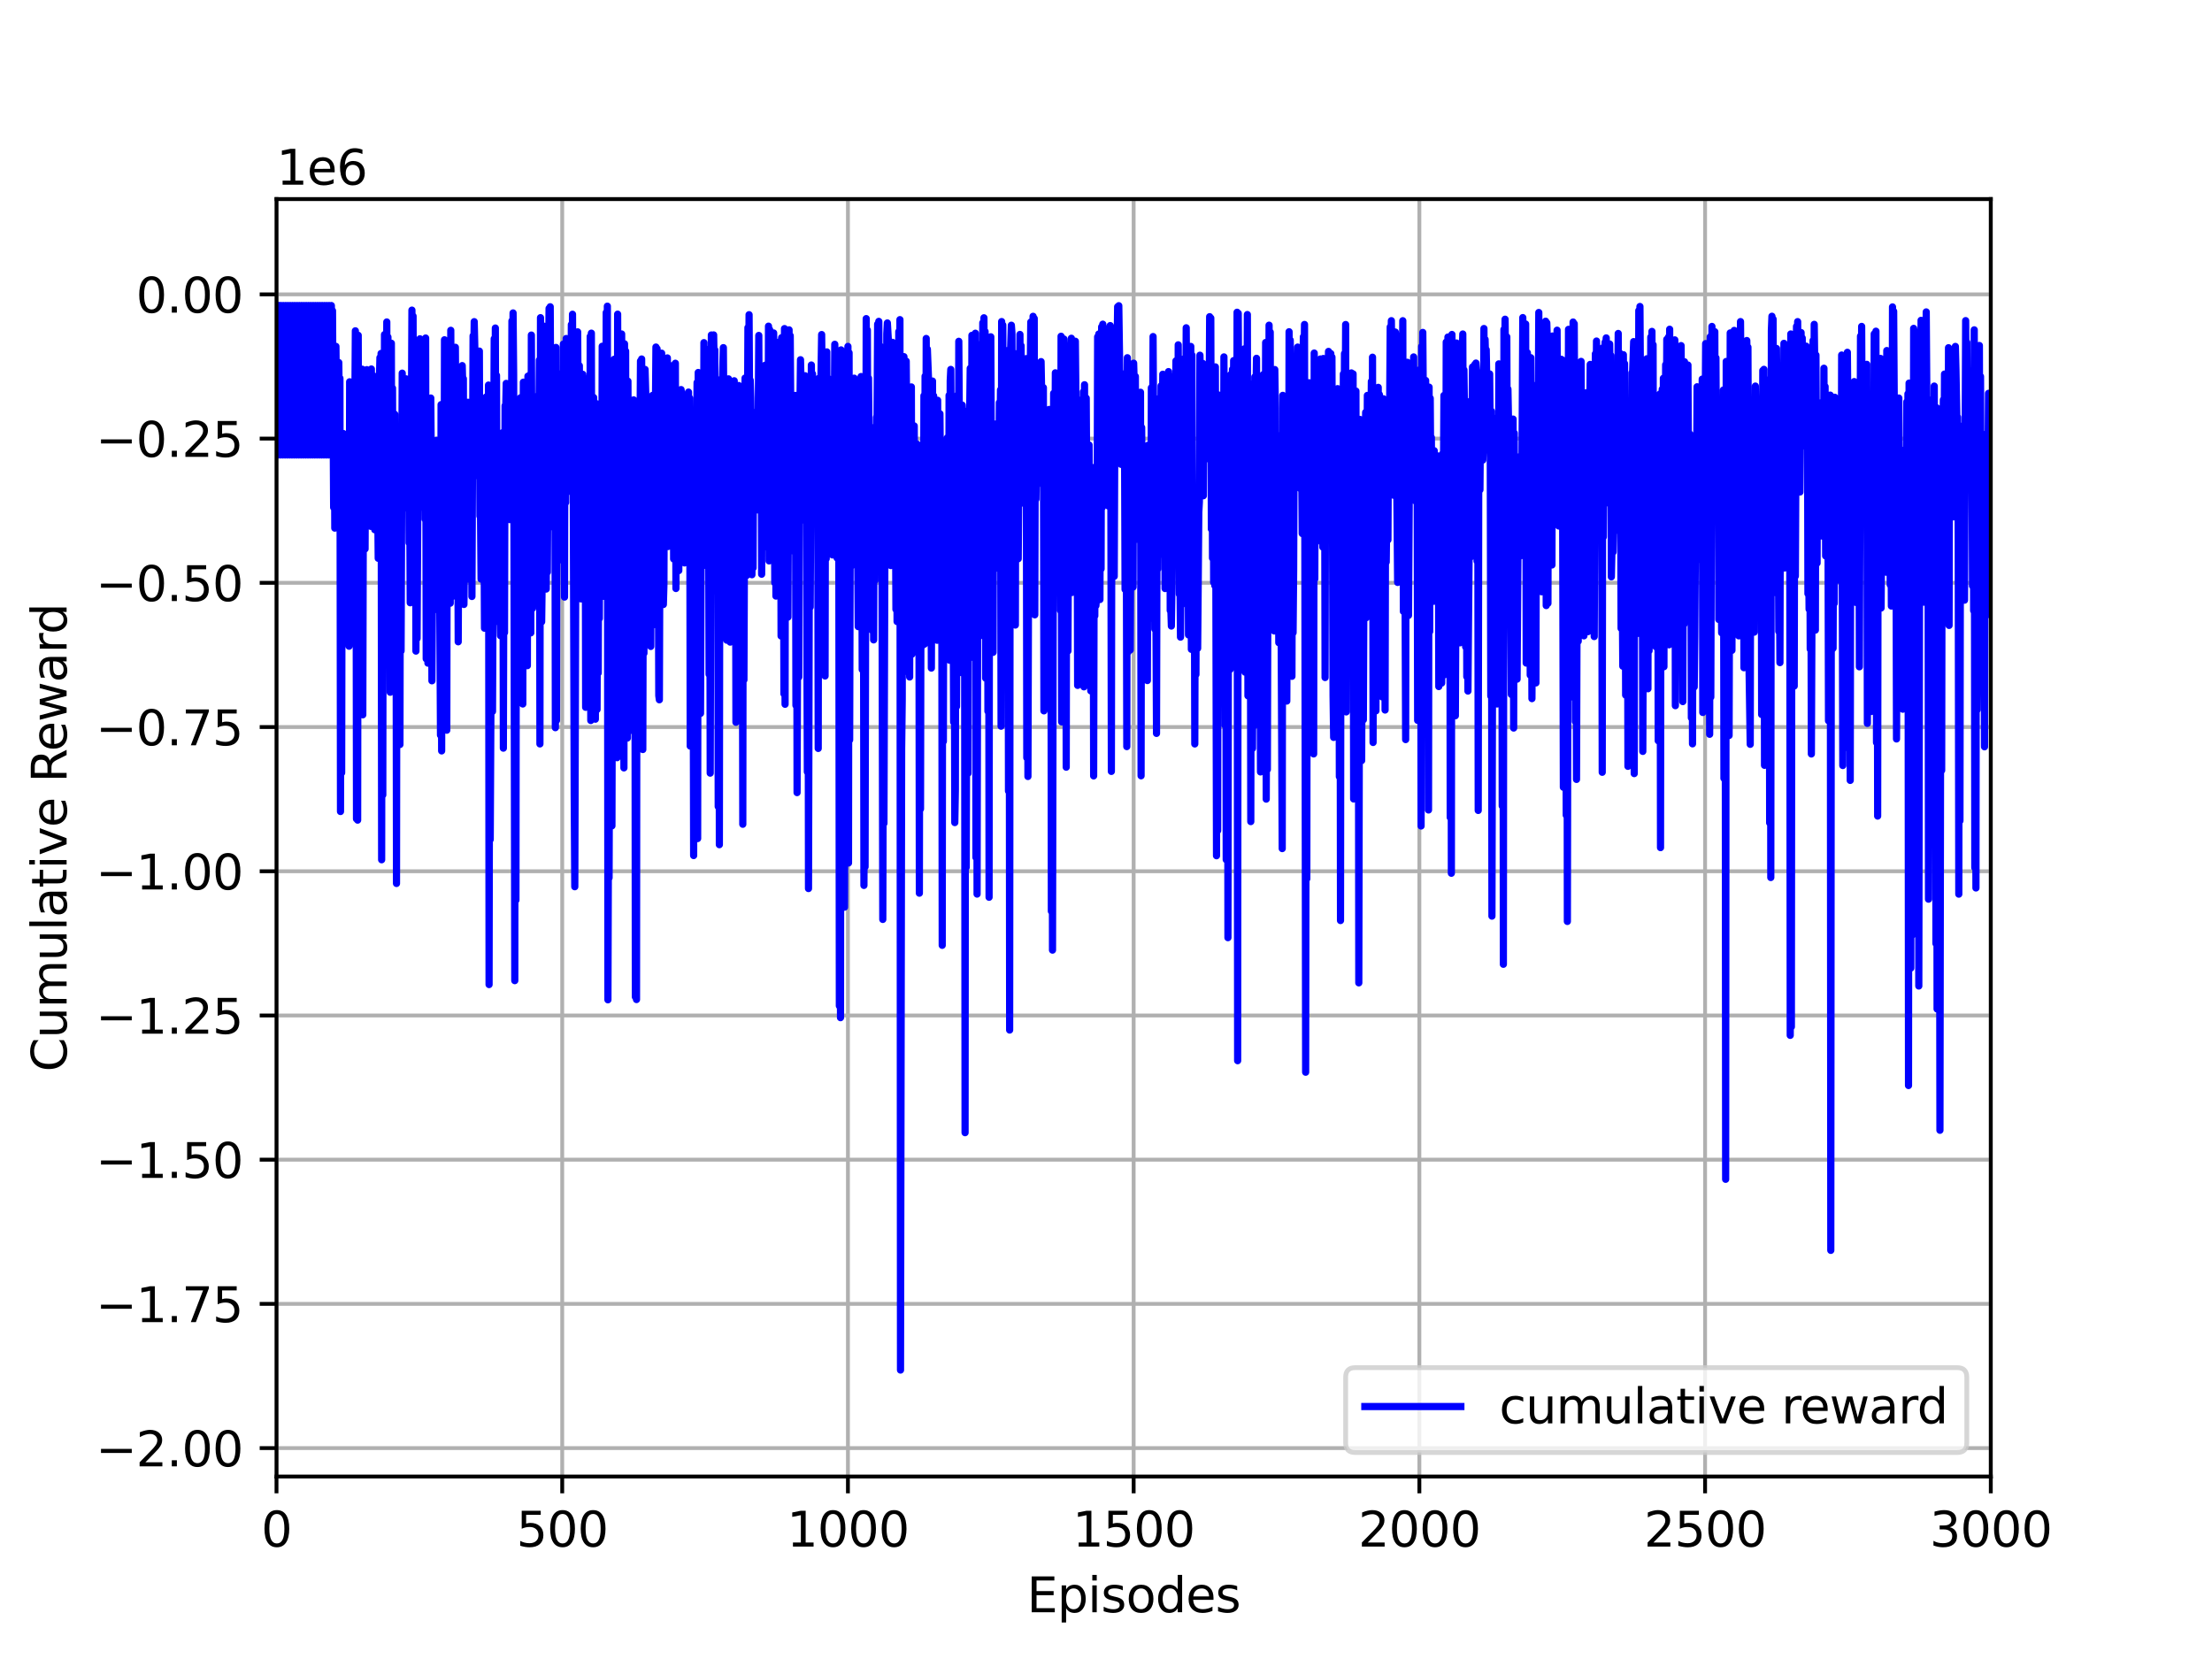 <?xml version="1.0" encoding="utf-8" standalone="no"?>
<!DOCTYPE svg PUBLIC "-//W3C//DTD SVG 1.1//EN"
  "http://www.w3.org/Graphics/SVG/1.1/DTD/svg11.dtd">
<svg height="345.6pt" version="1.1" viewBox="0 0 460.8 345.6" width="460.8pt" xmlns="http://www.w3.org/2000/svg" xmlns:xlink="http://www.w3.org/1999/xlink">
 <defs>
  <style type="text/css">*{stroke-linecap:butt;stroke-linejoin:round;}</style>
 </defs>
 <g id="figure_1">
  <g id="patch_1">
   <path d="M 0 345.6 
L 460.8 345.6 
L 460.8 0 
L 0 0 
z
" style="fill:#ffffff;"/>
  </g>
  <g id="axes_1">
   <g id="patch_2">
    <path d="M 57.6 307.584 
L 414.72 307.584 
L 414.72 41.472 
L 57.6 41.472 
z
" style="fill:#ffffff;"/>
   </g>
   <g id="matplotlib.axis_1">
    <g id="xtick_1">
     <g id="line2d_1">
      <path clip-path="url(#pcfcb59c2a8)" d="M 57.6 307.584 
L 57.6 41.472 
" style="fill:none;stroke:#b0b0b0;stroke-linecap:square;stroke-width:0.8;"/>
     </g>
     <g id="line2d_2">
      <defs>
       <path d="M 0 0 
L 0 3.5 
" id="m4baedfe6bf" style="stroke:#000000;stroke-width:0.8;"/>
      </defs>
      <g>
       <use style="stroke:#000000;stroke-width:0.8;" x="57.6" xlink:href="#m4baedfe6bf" y="307.584"/>
      </g>
     </g>
     <g id="text_1">
      <!-- 0 -->
      <g transform="translate(54.419 322.182)scale(0.1 -0.1)">
       <defs>
        <path d="M 2034 4250 
Q 1547 4250 1301 3770 
Q 1056 3291 1056 2328 
Q 1056 1369 1301 889 
Q 1547 409 2034 409 
Q 2525 409 2770 889 
Q 3016 1369 3016 2328 
Q 3016 3291 2770 3770 
Q 2525 4250 2034 4250 
z
M 2034 4750 
Q 2819 4750 3233 4129 
Q 3647 3509 3647 2328 
Q 3647 1150 3233 529 
Q 2819 -91 2034 -91 
Q 1250 -91 836 529 
Q 422 1150 422 2328 
Q 422 3509 836 4129 
Q 1250 4750 2034 4750 
z
" id="DejaVuSans-30" transform="scale(0.016)"/>
       </defs>
       <use xlink:href="#DejaVuSans-30"/>
      </g>
     </g>
    </g>
    <g id="xtick_2">
     <g id="line2d_3">
      <path clip-path="url(#pcfcb59c2a8)" d="M 117.12 307.584 
L 117.12 41.472 
" style="fill:none;stroke:#b0b0b0;stroke-linecap:square;stroke-width:0.8;"/>
     </g>
     <g id="line2d_4">
      <g>
       <use style="stroke:#000000;stroke-width:0.8;" x="117.12" xlink:href="#m4baedfe6bf" y="307.584"/>
      </g>
     </g>
     <g id="text_2">
      <!-- 500 -->
      <g transform="translate(107.576 322.182)scale(0.1 -0.1)">
       <defs>
        <path d="M 691 4666 
L 3169 4666 
L 3169 4134 
L 1269 4134 
L 1269 2991 
Q 1406 3038 1543 3061 
Q 1681 3084 1819 3084 
Q 2600 3084 3056 2656 
Q 3513 2228 3513 1497 
Q 3513 744 3044 326 
Q 2575 -91 1722 -91 
Q 1428 -91 1123 -41 
Q 819 9 494 109 
L 494 744 
Q 775 591 1075 516 
Q 1375 441 1709 441 
Q 2250 441 2565 725 
Q 2881 1009 2881 1497 
Q 2881 1984 2565 2268 
Q 2250 2553 1709 2553 
Q 1456 2553 1204 2497 
Q 953 2441 691 2322 
L 691 4666 
z
" id="DejaVuSans-35" transform="scale(0.016)"/>
       </defs>
       <use xlink:href="#DejaVuSans-35"/>
       <use x="63.623" xlink:href="#DejaVuSans-30"/>
       <use x="127.246" xlink:href="#DejaVuSans-30"/>
      </g>
     </g>
    </g>
    <g id="xtick_3">
     <g id="line2d_5">
      <path clip-path="url(#pcfcb59c2a8)" d="M 176.64 307.584 
L 176.64 41.472 
" style="fill:none;stroke:#b0b0b0;stroke-linecap:square;stroke-width:0.8;"/>
     </g>
     <g id="line2d_6">
      <g>
       <use style="stroke:#000000;stroke-width:0.8;" x="176.64" xlink:href="#m4baedfe6bf" y="307.584"/>
      </g>
     </g>
     <g id="text_3">
      <!-- 1000 -->
      <g transform="translate(163.915 322.182)scale(0.1 -0.1)">
       <defs>
        <path d="M 794 531 
L 1825 531 
L 1825 4091 
L 703 3866 
L 703 4441 
L 1819 4666 
L 2450 4666 
L 2450 531 
L 3481 531 
L 3481 0 
L 794 0 
L 794 531 
z
" id="DejaVuSans-31" transform="scale(0.016)"/>
       </defs>
       <use xlink:href="#DejaVuSans-31"/>
       <use x="63.623" xlink:href="#DejaVuSans-30"/>
       <use x="127.246" xlink:href="#DejaVuSans-30"/>
       <use x="190.869" xlink:href="#DejaVuSans-30"/>
      </g>
     </g>
    </g>
    <g id="xtick_4">
     <g id="line2d_7">
      <path clip-path="url(#pcfcb59c2a8)" d="M 236.16 307.584 
L 236.16 41.472 
" style="fill:none;stroke:#b0b0b0;stroke-linecap:square;stroke-width:0.8;"/>
     </g>
     <g id="line2d_8">
      <g>
       <use style="stroke:#000000;stroke-width:0.8;" x="236.16" xlink:href="#m4baedfe6bf" y="307.584"/>
      </g>
     </g>
     <g id="text_4">
      <!-- 1500 -->
      <g transform="translate(223.435 322.182)scale(0.1 -0.1)">
       <use xlink:href="#DejaVuSans-31"/>
       <use x="63.623" xlink:href="#DejaVuSans-35"/>
       <use x="127.246" xlink:href="#DejaVuSans-30"/>
       <use x="190.869" xlink:href="#DejaVuSans-30"/>
      </g>
     </g>
    </g>
    <g id="xtick_5">
     <g id="line2d_9">
      <path clip-path="url(#pcfcb59c2a8)" d="M 295.68 307.584 
L 295.68 41.472 
" style="fill:none;stroke:#b0b0b0;stroke-linecap:square;stroke-width:0.8;"/>
     </g>
     <g id="line2d_10">
      <g>
       <use style="stroke:#000000;stroke-width:0.8;" x="295.68" xlink:href="#m4baedfe6bf" y="307.584"/>
      </g>
     </g>
     <g id="text_5">
      <!-- 2000 -->
      <g transform="translate(282.955 322.182)scale(0.1 -0.1)">
       <defs>
        <path d="M 1228 531 
L 3431 531 
L 3431 0 
L 469 0 
L 469 531 
Q 828 903 1448 1529 
Q 2069 2156 2228 2338 
Q 2531 2678 2651 2914 
Q 2772 3150 2772 3378 
Q 2772 3750 2511 3984 
Q 2250 4219 1831 4219 
Q 1534 4219 1204 4116 
Q 875 4013 500 3803 
L 500 4441 
Q 881 4594 1212 4672 
Q 1544 4750 1819 4750 
Q 2544 4750 2975 4387 
Q 3406 4025 3406 3419 
Q 3406 3131 3298 2873 
Q 3191 2616 2906 2266 
Q 2828 2175 2409 1742 
Q 1991 1309 1228 531 
z
" id="DejaVuSans-32" transform="scale(0.016)"/>
       </defs>
       <use xlink:href="#DejaVuSans-32"/>
       <use x="63.623" xlink:href="#DejaVuSans-30"/>
       <use x="127.246" xlink:href="#DejaVuSans-30"/>
       <use x="190.869" xlink:href="#DejaVuSans-30"/>
      </g>
     </g>
    </g>
    <g id="xtick_6">
     <g id="line2d_11">
      <path clip-path="url(#pcfcb59c2a8)" d="M 355.2 307.584 
L 355.2 41.472 
" style="fill:none;stroke:#b0b0b0;stroke-linecap:square;stroke-width:0.8;"/>
     </g>
     <g id="line2d_12">
      <g>
       <use style="stroke:#000000;stroke-width:0.8;" x="355.2" xlink:href="#m4baedfe6bf" y="307.584"/>
      </g>
     </g>
     <g id="text_6">
      <!-- 2500 -->
      <g transform="translate(342.475 322.182)scale(0.1 -0.1)">
       <use xlink:href="#DejaVuSans-32"/>
       <use x="63.623" xlink:href="#DejaVuSans-35"/>
       <use x="127.246" xlink:href="#DejaVuSans-30"/>
       <use x="190.869" xlink:href="#DejaVuSans-30"/>
      </g>
     </g>
    </g>
    <g id="xtick_7">
     <g id="line2d_13">
      <path clip-path="url(#pcfcb59c2a8)" d="M 414.72 307.584 
L 414.72 41.472 
" style="fill:none;stroke:#b0b0b0;stroke-linecap:square;stroke-width:0.8;"/>
     </g>
     <g id="line2d_14">
      <g>
       <use style="stroke:#000000;stroke-width:0.8;" x="414.72" xlink:href="#m4baedfe6bf" y="307.584"/>
      </g>
     </g>
     <g id="text_7">
      <!-- 3000 -->
      <g transform="translate(401.995 322.182)scale(0.1 -0.1)">
       <defs>
        <path d="M 2597 2516 
Q 3050 2419 3304 2112 
Q 3559 1806 3559 1356 
Q 3559 666 3084 287 
Q 2609 -91 1734 -91 
Q 1441 -91 1130 -33 
Q 819 25 488 141 
L 488 750 
Q 750 597 1062 519 
Q 1375 441 1716 441 
Q 2309 441 2620 675 
Q 2931 909 2931 1356 
Q 2931 1769 2642 2001 
Q 2353 2234 1838 2234 
L 1294 2234 
L 1294 2753 
L 1863 2753 
Q 2328 2753 2575 2939 
Q 2822 3125 2822 3475 
Q 2822 3834 2567 4026 
Q 2313 4219 1838 4219 
Q 1578 4219 1281 4162 
Q 984 4106 628 3988 
L 628 4550 
Q 988 4650 1302 4700 
Q 1616 4750 1894 4750 
Q 2613 4750 3031 4423 
Q 3450 4097 3450 3541 
Q 3450 3153 3228 2886 
Q 3006 2619 2597 2516 
z
" id="DejaVuSans-33" transform="scale(0.016)"/>
       </defs>
       <use xlink:href="#DejaVuSans-33"/>
       <use x="63.623" xlink:href="#DejaVuSans-30"/>
       <use x="127.246" xlink:href="#DejaVuSans-30"/>
       <use x="190.869" xlink:href="#DejaVuSans-30"/>
      </g>
     </g>
    </g>
    <g id="text_8">
     <!-- Episodes -->
     <g transform="translate(213.918 335.861)scale(0.1 -0.1)">
      <defs>
       <path d="M 628 4666 
L 3578 4666 
L 3578 4134 
L 1259 4134 
L 1259 2753 
L 3481 2753 
L 3481 2222 
L 1259 2222 
L 1259 531 
L 3634 531 
L 3634 0 
L 628 0 
L 628 4666 
z
" id="DejaVuSans-45" transform="scale(0.016)"/>
       <path d="M 1159 525 
L 1159 -1331 
L 581 -1331 
L 581 3500 
L 1159 3500 
L 1159 2969 
Q 1341 3281 1617 3432 
Q 1894 3584 2278 3584 
Q 2916 3584 3314 3078 
Q 3713 2572 3713 1747 
Q 3713 922 3314 415 
Q 2916 -91 2278 -91 
Q 1894 -91 1617 61 
Q 1341 213 1159 525 
z
M 3116 1747 
Q 3116 2381 2855 2742 
Q 2594 3103 2138 3103 
Q 1681 3103 1420 2742 
Q 1159 2381 1159 1747 
Q 1159 1113 1420 752 
Q 1681 391 2138 391 
Q 2594 391 2855 752 
Q 3116 1113 3116 1747 
z
" id="DejaVuSans-70" transform="scale(0.016)"/>
       <path d="M 603 3500 
L 1178 3500 
L 1178 0 
L 603 0 
L 603 3500 
z
M 603 4863 
L 1178 4863 
L 1178 4134 
L 603 4134 
L 603 4863 
z
" id="DejaVuSans-69" transform="scale(0.016)"/>
       <path d="M 2834 3397 
L 2834 2853 
Q 2591 2978 2328 3040 
Q 2066 3103 1784 3103 
Q 1356 3103 1142 2972 
Q 928 2841 928 2578 
Q 928 2378 1081 2264 
Q 1234 2150 1697 2047 
L 1894 2003 
Q 2506 1872 2764 1633 
Q 3022 1394 3022 966 
Q 3022 478 2636 193 
Q 2250 -91 1575 -91 
Q 1294 -91 989 -36 
Q 684 19 347 128 
L 347 722 
Q 666 556 975 473 
Q 1284 391 1588 391 
Q 1994 391 2212 530 
Q 2431 669 2431 922 
Q 2431 1156 2273 1281 
Q 2116 1406 1581 1522 
L 1381 1569 
Q 847 1681 609 1914 
Q 372 2147 372 2553 
Q 372 3047 722 3315 
Q 1072 3584 1716 3584 
Q 2034 3584 2315 3537 
Q 2597 3491 2834 3397 
z
" id="DejaVuSans-73" transform="scale(0.016)"/>
       <path d="M 1959 3097 
Q 1497 3097 1228 2736 
Q 959 2375 959 1747 
Q 959 1119 1226 758 
Q 1494 397 1959 397 
Q 2419 397 2687 759 
Q 2956 1122 2956 1747 
Q 2956 2369 2687 2733 
Q 2419 3097 1959 3097 
z
M 1959 3584 
Q 2709 3584 3137 3096 
Q 3566 2609 3566 1747 
Q 3566 888 3137 398 
Q 2709 -91 1959 -91 
Q 1206 -91 779 398 
Q 353 888 353 1747 
Q 353 2609 779 3096 
Q 1206 3584 1959 3584 
z
" id="DejaVuSans-6f" transform="scale(0.016)"/>
       <path d="M 2906 2969 
L 2906 4863 
L 3481 4863 
L 3481 0 
L 2906 0 
L 2906 525 
Q 2725 213 2448 61 
Q 2172 -91 1784 -91 
Q 1150 -91 751 415 
Q 353 922 353 1747 
Q 353 2572 751 3078 
Q 1150 3584 1784 3584 
Q 2172 3584 2448 3432 
Q 2725 3281 2906 2969 
z
M 947 1747 
Q 947 1113 1208 752 
Q 1469 391 1925 391 
Q 2381 391 2643 752 
Q 2906 1113 2906 1747 
Q 2906 2381 2643 2742 
Q 2381 3103 1925 3103 
Q 1469 3103 1208 2742 
Q 947 2381 947 1747 
z
" id="DejaVuSans-64" transform="scale(0.016)"/>
       <path d="M 3597 1894 
L 3597 1613 
L 953 1613 
Q 991 1019 1311 708 
Q 1631 397 2203 397 
Q 2534 397 2845 478 
Q 3156 559 3463 722 
L 3463 178 
Q 3153 47 2828 -22 
Q 2503 -91 2169 -91 
Q 1331 -91 842 396 
Q 353 884 353 1716 
Q 353 2575 817 3079 
Q 1281 3584 2069 3584 
Q 2775 3584 3186 3129 
Q 3597 2675 3597 1894 
z
M 3022 2063 
Q 3016 2534 2758 2815 
Q 2500 3097 2075 3097 
Q 1594 3097 1305 2825 
Q 1016 2553 972 2059 
L 3022 2063 
z
" id="DejaVuSans-65" transform="scale(0.016)"/>
      </defs>
      <use xlink:href="#DejaVuSans-45"/>
      <use x="63.184" xlink:href="#DejaVuSans-70"/>
      <use x="126.66" xlink:href="#DejaVuSans-69"/>
      <use x="154.443" xlink:href="#DejaVuSans-73"/>
      <use x="206.543" xlink:href="#DejaVuSans-6f"/>
      <use x="267.725" xlink:href="#DejaVuSans-64"/>
      <use x="331.201" xlink:href="#DejaVuSans-65"/>
      <use x="392.725" xlink:href="#DejaVuSans-73"/>
     </g>
    </g>
   </g>
   <g id="matplotlib.axis_2">
    <g id="ytick_1">
     <g id="line2d_15">
      <path clip-path="url(#pcfcb59c2a8)" d="M 57.6 301.667 
L 414.72 301.667 
" style="fill:none;stroke:#b0b0b0;stroke-linecap:square;stroke-width:0.8;"/>
     </g>
     <g id="line2d_16">
      <defs>
       <path d="M 0 0 
L -3.5 0 
" id="m69f6d2efc3" style="stroke:#000000;stroke-width:0.8;"/>
      </defs>
      <g>
       <use style="stroke:#000000;stroke-width:0.8;" x="57.6" xlink:href="#m69f6d2efc3" y="301.667"/>
      </g>
     </g>
     <g id="text_9">
      <!-- −2.00 -->
      <g transform="translate(19.955 305.466)scale(0.1 -0.1)">
       <defs>
        <path d="M 678 2272 
L 4684 2272 
L 4684 1741 
L 678 1741 
L 678 2272 
z
" id="DejaVuSans-2212" transform="scale(0.016)"/>
        <path d="M 684 794 
L 1344 794 
L 1344 0 
L 684 0 
L 684 794 
z
" id="DejaVuSans-2e" transform="scale(0.016)"/>
       </defs>
       <use xlink:href="#DejaVuSans-2212"/>
       <use x="83.789" xlink:href="#DejaVuSans-32"/>
       <use x="147.412" xlink:href="#DejaVuSans-2e"/>
       <use x="179.199" xlink:href="#DejaVuSans-30"/>
       <use x="242.822" xlink:href="#DejaVuSans-30"/>
      </g>
     </g>
    </g>
    <g id="ytick_2">
     <g id="line2d_17">
      <path clip-path="url(#pcfcb59c2a8)" d="M 57.6 271.624 
L 414.72 271.624 
" style="fill:none;stroke:#b0b0b0;stroke-linecap:square;stroke-width:0.8;"/>
     </g>
     <g id="line2d_18">
      <g>
       <use style="stroke:#000000;stroke-width:0.8;" x="57.6" xlink:href="#m69f6d2efc3" y="271.624"/>
      </g>
     </g>
     <g id="text_10">
      <!-- −1.75 -->
      <g transform="translate(19.955 275.424)scale(0.1 -0.1)">
       <defs>
        <path d="M 525 4666 
L 3525 4666 
L 3525 4397 
L 1831 0 
L 1172 0 
L 2766 4134 
L 525 4134 
L 525 4666 
z
" id="DejaVuSans-37" transform="scale(0.016)"/>
       </defs>
       <use xlink:href="#DejaVuSans-2212"/>
       <use x="83.789" xlink:href="#DejaVuSans-31"/>
       <use x="147.412" xlink:href="#DejaVuSans-2e"/>
       <use x="179.199" xlink:href="#DejaVuSans-37"/>
       <use x="242.822" xlink:href="#DejaVuSans-35"/>
      </g>
     </g>
    </g>
    <g id="ytick_3">
     <g id="line2d_19">
      <path clip-path="url(#pcfcb59c2a8)" d="M 57.6 241.582 
L 414.72 241.582 
" style="fill:none;stroke:#b0b0b0;stroke-linecap:square;stroke-width:0.8;"/>
     </g>
     <g id="line2d_20">
      <g>
       <use style="stroke:#000000;stroke-width:0.8;" x="57.6" xlink:href="#m69f6d2efc3" y="241.582"/>
      </g>
     </g>
     <g id="text_11">
      <!-- −1.50 -->
      <g transform="translate(19.955 245.381)scale(0.1 -0.1)">
       <use xlink:href="#DejaVuSans-2212"/>
       <use x="83.789" xlink:href="#DejaVuSans-31"/>
       <use x="147.412" xlink:href="#DejaVuSans-2e"/>
       <use x="179.199" xlink:href="#DejaVuSans-35"/>
       <use x="242.822" xlink:href="#DejaVuSans-30"/>
      </g>
     </g>
    </g>
    <g id="ytick_4">
     <g id="line2d_21">
      <path clip-path="url(#pcfcb59c2a8)" d="M 57.6 211.539 
L 414.72 211.539 
" style="fill:none;stroke:#b0b0b0;stroke-linecap:square;stroke-width:0.8;"/>
     </g>
     <g id="line2d_22">
      <g>
       <use style="stroke:#000000;stroke-width:0.8;" x="57.6" xlink:href="#m69f6d2efc3" y="211.539"/>
      </g>
     </g>
     <g id="text_12">
      <!-- −1.25 -->
      <g transform="translate(19.955 215.339)scale(0.1 -0.1)">
       <use xlink:href="#DejaVuSans-2212"/>
       <use x="83.789" xlink:href="#DejaVuSans-31"/>
       <use x="147.412" xlink:href="#DejaVuSans-2e"/>
       <use x="179.199" xlink:href="#DejaVuSans-32"/>
       <use x="242.822" xlink:href="#DejaVuSans-35"/>
      </g>
     </g>
    </g>
    <g id="ytick_5">
     <g id="line2d_23">
      <path clip-path="url(#pcfcb59c2a8)" d="M 57.6 181.497 
L 414.72 181.497 
" style="fill:none;stroke:#b0b0b0;stroke-linecap:square;stroke-width:0.8;"/>
     </g>
     <g id="line2d_24">
      <g>
       <use style="stroke:#000000;stroke-width:0.8;" x="57.6" xlink:href="#m69f6d2efc3" y="181.497"/>
      </g>
     </g>
     <g id="text_13">
      <!-- −1.00 -->
      <g transform="translate(19.955 185.296)scale(0.1 -0.1)">
       <use xlink:href="#DejaVuSans-2212"/>
       <use x="83.789" xlink:href="#DejaVuSans-31"/>
       <use x="147.412" xlink:href="#DejaVuSans-2e"/>
       <use x="179.199" xlink:href="#DejaVuSans-30"/>
       <use x="242.822" xlink:href="#DejaVuSans-30"/>
      </g>
     </g>
    </g>
    <g id="ytick_6">
     <g id="line2d_25">
      <path clip-path="url(#pcfcb59c2a8)" d="M 57.6 151.454 
L 414.72 151.454 
" style="fill:none;stroke:#b0b0b0;stroke-linecap:square;stroke-width:0.8;"/>
     </g>
     <g id="line2d_26">
      <g>
       <use style="stroke:#000000;stroke-width:0.8;" x="57.6" xlink:href="#m69f6d2efc3" y="151.454"/>
      </g>
     </g>
     <g id="text_14">
      <!-- −0.75 -->
      <g transform="translate(19.955 155.254)scale(0.1 -0.1)">
       <use xlink:href="#DejaVuSans-2212"/>
       <use x="83.789" xlink:href="#DejaVuSans-30"/>
       <use x="147.412" xlink:href="#DejaVuSans-2e"/>
       <use x="179.199" xlink:href="#DejaVuSans-37"/>
       <use x="242.822" xlink:href="#DejaVuSans-35"/>
      </g>
     </g>
    </g>
    <g id="ytick_7">
     <g id="line2d_27">
      <path clip-path="url(#pcfcb59c2a8)" d="M 57.6 121.412 
L 414.72 121.412 
" style="fill:none;stroke:#b0b0b0;stroke-linecap:square;stroke-width:0.8;"/>
     </g>
     <g id="line2d_28">
      <g>
       <use style="stroke:#000000;stroke-width:0.8;" x="57.6" xlink:href="#m69f6d2efc3" y="121.412"/>
      </g>
     </g>
     <g id="text_15">
      <!-- −0.50 -->
      <g transform="translate(19.955 125.211)scale(0.1 -0.1)">
       <use xlink:href="#DejaVuSans-2212"/>
       <use x="83.789" xlink:href="#DejaVuSans-30"/>
       <use x="147.412" xlink:href="#DejaVuSans-2e"/>
       <use x="179.199" xlink:href="#DejaVuSans-35"/>
       <use x="242.822" xlink:href="#DejaVuSans-30"/>
      </g>
     </g>
    </g>
    <g id="ytick_8">
     <g id="line2d_29">
      <path clip-path="url(#pcfcb59c2a8)" d="M 57.6 91.369 
L 414.72 91.369 
" style="fill:none;stroke:#b0b0b0;stroke-linecap:square;stroke-width:0.8;"/>
     </g>
     <g id="line2d_30">
      <g>
       <use style="stroke:#000000;stroke-width:0.8;" x="57.6" xlink:href="#m69f6d2efc3" y="91.369"/>
      </g>
     </g>
     <g id="text_16">
      <!-- −0.25 -->
      <g transform="translate(19.955 95.168)scale(0.1 -0.1)">
       <use xlink:href="#DejaVuSans-2212"/>
       <use x="83.789" xlink:href="#DejaVuSans-30"/>
       <use x="147.412" xlink:href="#DejaVuSans-2e"/>
       <use x="179.199" xlink:href="#DejaVuSans-32"/>
       <use x="242.822" xlink:href="#DejaVuSans-35"/>
      </g>
     </g>
    </g>
    <g id="ytick_9">
     <g id="line2d_31">
      <path clip-path="url(#pcfcb59c2a8)" d="M 57.6 61.327 
L 414.72 61.327 
" style="fill:none;stroke:#b0b0b0;stroke-linecap:square;stroke-width:0.8;"/>
     </g>
     <g id="line2d_32">
      <g>
       <use style="stroke:#000000;stroke-width:0.8;" x="57.6" xlink:href="#m69f6d2efc3" y="61.327"/>
      </g>
     </g>
     <g id="text_17">
      <!-- 0.00 -->
      <g transform="translate(28.334 65.126)scale(0.1 -0.1)">
       <use xlink:href="#DejaVuSans-30"/>
       <use x="63.623" xlink:href="#DejaVuSans-2e"/>
       <use x="95.41" xlink:href="#DejaVuSans-30"/>
       <use x="159.033" xlink:href="#DejaVuSans-30"/>
      </g>
     </g>
    </g>
    <g id="text_18">
     <!-- Cumulative Reward -->
     <g transform="translate(13.875 223.276)rotate(-90)scale(0.1 -0.1)">
      <defs>
       <path d="M 4122 4306 
L 4122 3641 
Q 3803 3938 3442 4084 
Q 3081 4231 2675 4231 
Q 1875 4231 1450 3742 
Q 1025 3253 1025 2328 
Q 1025 1406 1450 917 
Q 1875 428 2675 428 
Q 3081 428 3442 575 
Q 3803 722 4122 1019 
L 4122 359 
Q 3791 134 3420 21 
Q 3050 -91 2638 -91 
Q 1578 -91 968 557 
Q 359 1206 359 2328 
Q 359 3453 968 4101 
Q 1578 4750 2638 4750 
Q 3056 4750 3426 4639 
Q 3797 4528 4122 4306 
z
" id="DejaVuSans-43" transform="scale(0.016)"/>
       <path d="M 544 1381 
L 544 3500 
L 1119 3500 
L 1119 1403 
Q 1119 906 1312 657 
Q 1506 409 1894 409 
Q 2359 409 2629 706 
Q 2900 1003 2900 1516 
L 2900 3500 
L 3475 3500 
L 3475 0 
L 2900 0 
L 2900 538 
Q 2691 219 2414 64 
Q 2138 -91 1772 -91 
Q 1169 -91 856 284 
Q 544 659 544 1381 
z
M 1991 3584 
L 1991 3584 
z
" id="DejaVuSans-75" transform="scale(0.016)"/>
       <path d="M 3328 2828 
Q 3544 3216 3844 3400 
Q 4144 3584 4550 3584 
Q 5097 3584 5394 3201 
Q 5691 2819 5691 2113 
L 5691 0 
L 5113 0 
L 5113 2094 
Q 5113 2597 4934 2840 
Q 4756 3084 4391 3084 
Q 3944 3084 3684 2787 
Q 3425 2491 3425 1978 
L 3425 0 
L 2847 0 
L 2847 2094 
Q 2847 2600 2669 2842 
Q 2491 3084 2119 3084 
Q 1678 3084 1418 2786 
Q 1159 2488 1159 1978 
L 1159 0 
L 581 0 
L 581 3500 
L 1159 3500 
L 1159 2956 
Q 1356 3278 1631 3431 
Q 1906 3584 2284 3584 
Q 2666 3584 2933 3390 
Q 3200 3197 3328 2828 
z
" id="DejaVuSans-6d" transform="scale(0.016)"/>
       <path d="M 603 4863 
L 1178 4863 
L 1178 0 
L 603 0 
L 603 4863 
z
" id="DejaVuSans-6c" transform="scale(0.016)"/>
       <path d="M 2194 1759 
Q 1497 1759 1228 1600 
Q 959 1441 959 1056 
Q 959 750 1161 570 
Q 1363 391 1709 391 
Q 2188 391 2477 730 
Q 2766 1069 2766 1631 
L 2766 1759 
L 2194 1759 
z
M 3341 1997 
L 3341 0 
L 2766 0 
L 2766 531 
Q 2569 213 2275 61 
Q 1981 -91 1556 -91 
Q 1019 -91 701 211 
Q 384 513 384 1019 
Q 384 1609 779 1909 
Q 1175 2209 1959 2209 
L 2766 2209 
L 2766 2266 
Q 2766 2663 2505 2880 
Q 2244 3097 1772 3097 
Q 1472 3097 1187 3025 
Q 903 2953 641 2809 
L 641 3341 
Q 956 3463 1253 3523 
Q 1550 3584 1831 3584 
Q 2591 3584 2966 3190 
Q 3341 2797 3341 1997 
z
" id="DejaVuSans-61" transform="scale(0.016)"/>
       <path d="M 1172 4494 
L 1172 3500 
L 2356 3500 
L 2356 3053 
L 1172 3053 
L 1172 1153 
Q 1172 725 1289 603 
Q 1406 481 1766 481 
L 2356 481 
L 2356 0 
L 1766 0 
Q 1100 0 847 248 
Q 594 497 594 1153 
L 594 3053 
L 172 3053 
L 172 3500 
L 594 3500 
L 594 4494 
L 1172 4494 
z
" id="DejaVuSans-74" transform="scale(0.016)"/>
       <path d="M 191 3500 
L 800 3500 
L 1894 563 
L 2988 3500 
L 3597 3500 
L 2284 0 
L 1503 0 
L 191 3500 
z
" id="DejaVuSans-76" transform="scale(0.016)"/>
       <path id="DejaVuSans-20" transform="scale(0.016)"/>
       <path d="M 2841 2188 
Q 3044 2119 3236 1894 
Q 3428 1669 3622 1275 
L 4263 0 
L 3584 0 
L 2988 1197 
Q 2756 1666 2539 1819 
Q 2322 1972 1947 1972 
L 1259 1972 
L 1259 0 
L 628 0 
L 628 4666 
L 2053 4666 
Q 2853 4666 3247 4331 
Q 3641 3997 3641 3322 
Q 3641 2881 3436 2590 
Q 3231 2300 2841 2188 
z
M 1259 4147 
L 1259 2491 
L 2053 2491 
Q 2509 2491 2742 2702 
Q 2975 2913 2975 3322 
Q 2975 3731 2742 3939 
Q 2509 4147 2053 4147 
L 1259 4147 
z
" id="DejaVuSans-52" transform="scale(0.016)"/>
       <path d="M 269 3500 
L 844 3500 
L 1563 769 
L 2278 3500 
L 2956 3500 
L 3675 769 
L 4391 3500 
L 4966 3500 
L 4050 0 
L 3372 0 
L 2619 2869 
L 1863 0 
L 1184 0 
L 269 3500 
z
" id="DejaVuSans-77" transform="scale(0.016)"/>
       <path d="M 2631 2963 
Q 2534 3019 2420 3045 
Q 2306 3072 2169 3072 
Q 1681 3072 1420 2755 
Q 1159 2438 1159 1844 
L 1159 0 
L 581 0 
L 581 3500 
L 1159 3500 
L 1159 2956 
Q 1341 3275 1631 3429 
Q 1922 3584 2338 3584 
Q 2397 3584 2469 3576 
Q 2541 3569 2628 3553 
L 2631 2963 
z
" id="DejaVuSans-72" transform="scale(0.016)"/>
      </defs>
      <use xlink:href="#DejaVuSans-43"/>
      <use x="69.824" xlink:href="#DejaVuSans-75"/>
      <use x="133.203" xlink:href="#DejaVuSans-6d"/>
      <use x="230.615" xlink:href="#DejaVuSans-75"/>
      <use x="293.994" xlink:href="#DejaVuSans-6c"/>
      <use x="321.777" xlink:href="#DejaVuSans-61"/>
      <use x="383.057" xlink:href="#DejaVuSans-74"/>
      <use x="422.266" xlink:href="#DejaVuSans-69"/>
      <use x="450.049" xlink:href="#DejaVuSans-76"/>
      <use x="509.229" xlink:href="#DejaVuSans-65"/>
      <use x="570.752" xlink:href="#DejaVuSans-20"/>
      <use x="602.539" xlink:href="#DejaVuSans-52"/>
      <use x="667.521" xlink:href="#DejaVuSans-65"/>
      <use x="729.045" xlink:href="#DejaVuSans-77"/>
      <use x="810.832" xlink:href="#DejaVuSans-61"/>
      <use x="872.111" xlink:href="#DejaVuSans-72"/>
      <use x="911.475" xlink:href="#DejaVuSans-64"/>
     </g>
    </g>
    <g id="text_19">
     <!-- 1e6 -->
     <g transform="translate(57.6 38.472)scale(0.1 -0.1)">
      <defs>
       <path d="M 2113 2584 
Q 1688 2584 1439 2293 
Q 1191 2003 1191 1497 
Q 1191 994 1439 701 
Q 1688 409 2113 409 
Q 2538 409 2786 701 
Q 3034 994 3034 1497 
Q 3034 2003 2786 2293 
Q 2538 2584 2113 2584 
z
M 3366 4563 
L 3366 3988 
Q 3128 4100 2886 4159 
Q 2644 4219 2406 4219 
Q 1781 4219 1451 3797 
Q 1122 3375 1075 2522 
Q 1259 2794 1537 2939 
Q 1816 3084 2150 3084 
Q 2853 3084 3261 2657 
Q 3669 2231 3669 1497 
Q 3669 778 3244 343 
Q 2819 -91 2113 -91 
Q 1303 -91 875 529 
Q 447 1150 447 2328 
Q 447 3434 972 4092 
Q 1497 4750 2381 4750 
Q 2619 4750 2861 4703 
Q 3103 4656 3366 4563 
z
" id="DejaVuSans-36" transform="scale(0.016)"/>
      </defs>
      <use xlink:href="#DejaVuSans-31"/>
      <use x="63.623" xlink:href="#DejaVuSans-65"/>
      <use x="125.146" xlink:href="#DejaVuSans-36"/>
     </g>
    </g>
   </g>
   <g id="line2d_33">
    <path clip-path="url(#pcfcb59c2a8)" d="M 57.6 63.648 
L 57.719 87.979 
L 57.838 64.726 
L 57.957 94.775 
L 58.076 63.648 
L 58.195 87.979 
L 58.314 64.726 
L 58.433 94.775 
L 58.552 63.648 
L 58.671 87.979 
L 58.79 64.726 
L 58.909 94.775 
L 59.028 63.648 
L 59.148 87.979 
L 59.267 64.726 
L 59.386 94.775 
L 59.505 63.648 
L 59.624 87.979 
L 59.743 64.726 
L 59.862 94.775 
L 59.981 63.648 
L 60.1 87.979 
L 60.219 64.726 
L 60.338 94.775 
L 60.457 63.648 
L 60.576 87.979 
L 60.695 64.726 
L 60.814 94.775 
L 60.933 63.648 
L 61.052 87.979 
L 61.171 64.726 
L 61.29 94.775 
L 61.409 63.648 
L 61.528 87.979 
L 61.647 64.726 
L 61.766 94.775 
L 61.885 63.648 
L 62.004 87.979 
L 62.124 64.726 
L 62.243 94.775 
L 62.362 63.648 
L 62.481 87.979 
L 62.6 64.726 
L 62.719 94.775 
L 62.838 63.648 
L 62.957 87.979 
L 63.076 64.726 
L 63.195 94.775 
L 63.314 63.648 
L 63.433 87.979 
L 63.552 64.726 
L 63.671 94.775 
L 63.79 63.648 
L 63.909 87.979 
L 64.028 64.726 
L 64.147 94.775 
L 64.266 63.648 
L 64.385 87.979 
L 64.504 64.726 
L 64.623 94.775 
L 64.742 63.648 
L 64.861 87.979 
L 64.98 64.726 
L 65.1 94.775 
L 65.219 63.648 
L 65.338 87.979 
L 65.457 64.726 
L 65.576 94.775 
L 65.695 63.648 
L 65.814 87.979 
L 65.933 64.726 
L 66.052 94.775 
L 66.171 63.648 
L 66.29 87.979 
L 66.409 64.726 
L 66.528 94.775 
L 66.647 63.648 
L 66.766 87.979 
L 66.885 64.726 
L 67.004 94.775 
L 67.123 63.648 
L 67.242 87.979 
L 67.361 64.726 
L 67.48 94.775 
L 67.599 63.648 
L 67.718 87.979 
L 67.837 64.726 
L 67.956 94.775 
L 68.076 63.648 
L 68.195 87.979 
L 68.314 64.726 
L 68.433 94.775 
L 68.552 63.648 
L 68.671 87.979 
L 68.79 64.726 
L 68.909 94.775 
L 69.028 63.648 
L 69.147 87.979 
L 69.266 64.726 
L 69.504 105.711 
L 69.623 75.475 
L 69.742 110.016 
L 69.861 73.648 
L 69.98 72.153 
L 70.099 83.706 
L 70.218 77.4 
L 70.456 101.305 
L 70.575 75.523 
L 70.694 86.375 
L 70.813 78.795 
L 70.932 169.055 
L 71.052 107.921 
L 71.171 160.992 
L 71.29 92.889 
L 71.409 101.15 
L 71.528 90.311 
L 71.647 124.144 
L 71.885 97.239 
L 72.004 93.294 
L 72.123 123.908 
L 72.242 103.041 
L 72.361 109.383 
L 72.48 124.063 
L 72.599 113.908 
L 72.718 134.62 
L 72.837 79.532 
L 73.075 86.908 
L 73.194 85.32 
L 73.313 80.703 
L 73.432 97.225 
L 73.551 80.1 
L 73.67 98.531 
L 73.789 87.346 
L 73.908 86.786 
L 74.028 68.915 
L 74.147 82.822 
L 74.266 170.591 
L 74.385 70.093 
L 74.504 170.846 
L 74.623 69.848 
L 74.742 116.229 
L 74.861 89.598 
L 74.98 96.972 
L 75.099 90.657 
L 75.218 113.295 
L 75.456 76.912 
L 75.575 148.909 
L 75.694 103.014 
L 75.813 106.52 
L 75.932 90.796 
L 76.051 114.355 
L 76.17 88.618 
L 76.289 99.681 
L 76.408 77.005 
L 76.646 108.675 
L 76.765 102.883 
L 77.004 83.287 
L 77.123 78.012 
L 77.242 109.647 
L 77.361 76.868 
L 77.48 99.296 
L 77.718 86.739 
L 77.837 78.326 
L 78.075 110.362 
L 78.194 83.143 
L 78.313 106.518 
L 78.432 79.802 
L 78.789 116.305 
L 79.027 79.429 
L 79.146 74.503 
L 79.265 86.273 
L 79.384 73.63 
L 79.503 179.106 
L 79.622 83.294 
L 79.741 165.599 
L 79.86 75.399 
L 79.98 122.706 
L 80.099 69.695 
L 80.218 94.751 
L 80.337 84.166 
L 80.456 97.138 
L 80.575 67.069 
L 80.694 112.934 
L 80.813 70.209 
L 80.932 98.675 
L 81.17 93.296 
L 81.289 144.207 
L 81.408 128.169 
L 81.527 71.5 
L 81.646 127.183 
L 81.765 80.852 
L 81.884 118.139 
L 82.003 86.767 
L 82.122 108.568 
L 82.241 86.298 
L 82.36 138.45 
L 82.479 97.638 
L 82.598 184.043 
L 82.717 89.277 
L 82.836 103.218 
L 82.956 98.481 
L 83.075 107.08 
L 83.194 97.398 
L 83.313 155.101 
L 83.432 97.822 
L 83.551 135.602 
L 83.789 77.735 
L 83.908 102.574 
L 84.027 81.585 
L 84.146 103.281 
L 84.384 80.031 
L 84.503 81.172 
L 84.622 78.928 
L 84.741 85.411 
L 84.86 104.794 
L 84.979 106.035 
L 85.098 83.348 
L 85.217 113.077 
L 85.336 101.192 
L 85.455 125.568 
L 85.574 86.94 
L 85.693 89.038 
L 85.812 64.605 
L 85.932 88.774 
L 86.051 65.858 
L 86.17 109.345 
L 86.289 77.754 
L 86.408 119.808 
L 86.527 76.671 
L 86.646 135.633 
L 86.765 104.61 
L 86.884 133.004 
L 87.122 89.778 
L 87.241 81.518 
L 87.36 104.24 
L 87.479 70.578 
L 87.598 105.64 
L 87.836 78.038 
L 87.955 104.748 
L 88.312 79.157 
L 88.431 77.686 
L 88.55 108.167 
L 88.669 70.416 
L 88.788 137.236 
L 88.908 82.876 
L 89.146 138.148 
L 89.265 90.257 
L 89.384 124.243 
L 89.503 86.239 
L 89.741 82.917 
L 89.86 99.176 
L 89.979 141.824 
L 90.217 101.041 
L 90.336 91.885 
L 90.455 105.376 
L 90.574 98.472 
L 90.693 112.741 
L 90.812 106.469 
L 90.931 91.732 
L 91.05 95.7 
L 91.169 108.718 
L 91.288 102.065 
L 91.407 127.221 
L 91.526 111.215 
L 91.764 153.146 
L 91.884 84.289 
L 92.003 156.428 
L 92.122 104.113 
L 92.241 109.341 
L 92.36 85.908 
L 92.479 129.316 
L 92.598 70.784 
L 92.717 118.382 
L 92.955 98.515 
L 93.074 152.112 
L 93.193 85.476 
L 93.312 85.621 
L 93.431 72.961 
L 93.55 81.439 
L 93.669 75.395 
L 93.788 125.661 
L 93.907 68.809 
L 94.026 116.089 
L 94.145 73.483 
L 94.264 124.237 
L 94.383 84.386 
L 94.502 106.012 
L 94.621 102.873 
L 94.74 105.228 
L 94.86 72.344 
L 94.979 90.454 
L 95.098 76.341 
L 95.217 117.008 
L 95.336 101.293 
L 95.455 133.697 
L 95.574 106.716 
L 95.693 109.138 
L 95.931 91.045 
L 96.288 76.16 
L 96.407 80.521 
L 96.526 78.886 
L 96.645 125.92 
L 96.764 115.693 
L 96.883 117.158 
L 97.002 116.895 
L 97.121 84.329 
L 97.24 94.015 
L 97.359 114.836 
L 97.478 83.799 
L 97.597 120.639 
L 97.716 92.848 
L 97.836 96.629 
L 97.955 117.139 
L 98.193 83.944 
L 98.312 124.257 
L 98.55 69.967 
L 98.669 76.084 
L 98.788 67.006 
L 99.026 77.501 
L 99.145 99.064 
L 99.264 79.171 
L 99.383 98.076 
L 99.621 74.707 
L 99.74 80.287 
L 99.859 73.138 
L 99.978 107.516 
L 100.097 106.942 
L 100.216 120.64 
L 100.454 92.2 
L 100.573 98.145 
L 100.692 83.359 
L 100.931 130.866 
L 101.05 95.399 
L 101.169 125.894 
L 101.288 82.69 
L 101.645 128.843 
L 101.764 80.216 
L 101.883 205.102 
L 102.002 136.884 
L 102.121 174.89 
L 102.478 106.226 
L 102.597 148.202 
L 102.835 96.137 
L 102.954 70.569 
L 103.073 108.734 
L 103.192 68.334 
L 103.311 118.976 
L 103.43 78.204 
L 103.549 125.252 
L 103.668 98.743 
L 103.788 129.527 
L 103.907 110.223 
L 104.264 132.43 
L 104.383 100.741 
L 104.502 110.474 
L 104.74 90.107 
L 104.859 155.855 
L 104.978 111.921 
L 105.097 131.792 
L 105.216 84.518 
L 105.335 85.825 
L 105.454 79.868 
L 105.573 89.32 
L 105.692 80.911 
L 105.811 81.538 
L 105.93 85.853 
L 106.049 82.698 
L 106.168 108.234 
L 106.287 88.972 
L 106.406 103.412 
L 106.525 99.43 
L 106.644 66.857 
L 106.764 74.725 
L 106.883 65.19 
L 107.002 78.029 
L 107.24 204.286 
L 107.359 86.287 
L 107.478 187.504 
L 107.597 83.758 
L 107.716 132.991 
L 107.835 97.906 
L 107.954 138.916 
L 108.192 85.695 
L 108.311 94.315 
L 108.43 82.853 
L 108.668 137.524 
L 108.787 104.131 
L 108.906 146.655 
L 109.025 79.615 
L 109.144 81.003 
L 109.263 88.167 
L 109.382 88.496 
L 109.501 100.387 
L 109.62 126.515 
L 109.74 80.182 
L 109.859 138.67 
L 109.978 78.355 
L 110.097 117.622 
L 110.216 78.861 
L 110.335 91.646 
L 110.454 78.017 
L 110.573 131.84 
L 110.692 69.8 
L 110.93 126.732 
L 111.168 106.198 
L 111.287 120.971 
L 111.406 108.125 
L 111.525 107.673 
L 111.644 97.563 
L 111.763 103.984 
L 112.001 82.476 
L 112.12 106.81 
L 112.358 75.02 
L 112.477 154.973 
L 112.596 66.177 
L 112.835 129.535 
L 113.073 110.833 
L 113.311 67.95 
L 113.43 68.745 
L 113.549 69.05 
L 113.668 68.752 
L 113.787 122.709 
L 113.906 89.647 
L 114.025 119.201 
L 114.263 76.768 
L 114.382 64.242 
L 114.501 75.237 
L 114.62 63.902 
L 114.858 109.719 
L 114.977 85.349 
L 115.096 105.312 
L 115.215 74.791 
L 115.334 74.225 
L 115.453 94.006 
L 115.572 74.898 
L 115.692 151.591 
L 115.811 72.375 
L 115.93 150.092 
L 116.049 78.377 
L 116.287 95.945 
L 116.406 84.092 
L 116.525 106.859 
L 116.644 90.441 
L 116.763 97.262 
L 116.882 97.135 
L 117.12 77.691 
L 117.239 116.773 
L 117.358 71.671 
L 117.596 124.388 
L 117.715 71.694 
L 117.834 104.707 
L 117.953 70.519 
L 118.191 102.483 
L 118.548 82.885 
L 118.668 91.375 
L 118.787 74.094 
L 118.906 89.325 
L 119.025 67.62 
L 119.144 91.5 
L 119.263 65.462 
L 119.382 87.41 
L 119.62 165.436 
L 119.739 184.72 
L 120.096 69.826 
L 120.215 116.387 
L 120.334 69.13 
L 120.572 105.868 
L 120.691 76.182 
L 120.81 107.258 
L 120.929 100.159 
L 121.048 124.765 
L 121.167 110.159 
L 121.286 120.818 
L 121.405 77.977 
L 121.524 116.476 
L 121.644 93.501 
L 121.763 102.506 
L 121.882 78.937 
L 122.001 147.343 
L 122.12 92.717 
L 122.239 134.556 
L 122.477 78.854 
L 122.596 100.421 
L 122.715 82.293 
L 122.834 130.062 
L 122.953 70.083 
L 123.072 150.094 
L 123.191 69.401 
L 123.31 124.253 
L 123.429 87.262 
L 123.548 114.292 
L 123.667 82.803 
L 123.905 101.076 
L 124.024 149.825 
L 124.262 84.1 
L 124.381 147.802 
L 124.5 110.186 
L 124.62 140.189 
L 124.739 103.498 
L 124.858 128.835 
L 124.977 92.14 
L 125.096 113.561 
L 125.215 96.236 
L 125.334 115.756 
L 125.453 72.129 
L 125.691 124.226 
L 125.81 115.393 
L 125.929 121.209 
L 126.048 110.289 
L 126.167 111.51 
L 126.286 65.108 
L 126.405 107.723 
L 126.524 63.779 
L 126.643 208.277 
L 126.762 169.582 
L 126.881 182.863 
L 127.119 107.771 
L 127.238 139.337 
L 127.357 111.659 
L 127.476 172.045 
L 127.715 78.887 
L 127.834 96.181 
L 127.953 74.84 
L 128.072 88.019 
L 128.191 127.509 
L 128.31 76.545 
L 128.548 157.842 
L 128.667 65.445 
L 128.786 108.197 
L 128.905 70.381 
L 129.143 107.63 
L 129.262 100.255 
L 129.381 114.229 
L 129.5 69.572 
L 129.619 92.116 
L 129.738 74.335 
L 129.857 100.106 
L 129.976 159.966 
L 130.095 71.615 
L 130.214 117.223 
L 130.333 73.142 
L 130.452 143.2 
L 130.572 99.107 
L 130.691 153.747 
L 130.81 79.404 
L 130.929 109.069 
L 131.048 109.638 
L 131.167 92.547 
L 131.286 148.504 
L 131.405 124.997 
L 131.524 152.135 
L 131.643 120.509 
L 131.762 127.463 
L 131.881 144.779 
L 132 83.301 
L 132.119 111.106 
L 132.238 93.126 
L 132.357 207.666 
L 132.476 84.478 
L 132.595 208.222 
L 132.714 84.177 
L 132.833 115.804 
L 132.952 114.433 
L 133.071 139.545 
L 133.309 91.565 
L 133.428 75.207 
L 133.548 100.367 
L 133.667 74.785 
L 133.786 97.351 
L 133.905 156.14 
L 134.024 110.93 
L 134.143 136.09 
L 134.262 77.767 
L 134.381 76.96 
L 134.619 85.339 
L 134.738 85.595 
L 134.857 101.096 
L 134.976 87.654 
L 135.095 103.673 
L 135.214 83.49 
L 135.333 125.063 
L 135.452 100.988 
L 135.571 134.666 
L 135.69 96.394 
L 135.809 100.361 
L 135.928 82.367 
L 136.166 130.146 
L 136.404 85.517 
L 136.524 87.05 
L 136.643 72.295 
L 136.762 85.062 
L 136.881 72.656 
L 137.119 106.381 
L 137.238 144.924 
L 137.357 145.778 
L 137.595 74.234 
L 137.714 87.192 
L 137.833 73.574 
L 138.19 125.931 
L 138.309 121.732 
L 138.428 86.443 
L 138.547 98.49 
L 138.904 81.865 
L 139.023 74.559 
L 139.142 113.857 
L 139.261 82.062 
L 139.5 113.227 
L 139.619 86.743 
L 139.738 87.031 
L 139.976 76.19 
L 140.095 99.386 
L 140.214 78.922 
L 140.333 116.443 
L 140.452 82.883 
L 140.571 89.576 
L 140.69 75.671 
L 140.809 122.595 
L 140.928 86.974 
L 141.047 109.765 
L 141.166 87.851 
L 141.285 87.083 
L 141.404 118.87 
L 141.523 95.294 
L 141.642 116.989 
L 141.88 81.156 
L 141.999 82.228 
L 142.118 98.201 
L 142.237 83.073 
L 142.356 98.779 
L 142.476 96.302 
L 142.595 117.265 
L 142.714 87.606 
L 142.833 106.815 
L 142.952 104.88 
L 143.071 106.293 
L 143.19 105.957 
L 143.309 111.798 
L 143.428 81.679 
L 143.547 108.105 
L 143.666 82.918 
L 143.785 155.422 
L 143.904 125.824 
L 144.023 142.76 
L 144.142 97.146 
L 144.261 150.989 
L 144.38 123.586 
L 144.499 178.229 
L 144.618 107.882 
L 144.737 159.752 
L 144.856 95.395 
L 144.975 107.619 
L 145.213 79.689 
L 145.332 174.688 
L 145.452 77.595 
L 145.571 137.691 
L 145.809 109.122 
L 145.928 148.615 
L 146.166 91.158 
L 146.285 110.029 
L 146.404 85.459 
L 146.523 113.276 
L 146.642 71.375 
L 146.761 108.012 
L 146.88 72.591 
L 147.118 117.817 
L 147.237 90.76 
L 147.475 100.583 
L 147.594 97.064 
L 147.713 140.465 
L 147.832 96.302 
L 147.951 161.057 
L 148.189 69.785 
L 148.428 77.6 
L 148.666 69.771 
L 148.785 76.888 
L 148.904 72.879 
L 149.023 116.059 
L 149.142 112.394 
L 149.261 123.257 
L 149.38 85.645 
L 149.499 88.036 
L 149.618 168.019 
L 149.737 81.55 
L 149.856 175.962 
L 149.975 83.022 
L 150.094 79.056 
L 150.213 95.828 
L 150.332 79.937 
L 150.451 80.865 
L 150.689 72.417 
L 150.927 104.446 
L 151.046 81.875 
L 151.165 111.925 
L 151.284 105.738 
L 151.404 133.368 
L 151.523 80.943 
L 151.642 130.087 
L 151.761 78.921 
L 152.118 133.762 
L 152.237 124.924 
L 152.356 96.266 
L 152.475 108.041 
L 152.594 85.828 
L 152.832 127.486 
L 152.951 79.321 
L 153.07 110.641 
L 153.189 85.591 
L 153.308 150.467 
L 153.427 96.577 
L 153.665 115.629 
L 153.903 80.311 
L 154.022 88.613 
L 154.141 88.752 
L 154.26 84.638 
L 154.499 132.308 
L 154.618 101.454 
L 154.737 171.71 
L 154.856 81.815 
L 154.975 141.63 
L 155.213 78.755 
L 155.332 99.178 
L 155.451 79.383 
L 155.57 119.86 
L 155.808 68.242 
L 155.927 85.124 
L 156.046 65.557 
L 156.165 86.53 
L 156.284 79.198 
L 156.403 82.858 
L 156.522 91.695 
L 156.641 119.729 
L 156.76 92.409 
L 156.879 118.305 
L 156.998 89.658 
L 157.117 106.11 
L 157.236 92.517 
L 157.356 99.775 
L 157.475 87.669 
L 157.594 96.694 
L 157.713 85.741 
L 157.832 106.225 
L 158.07 69.877 
L 158.189 100.04 
L 158.308 76.909 
L 158.427 91.615 
L 158.546 80.769 
L 158.665 119.621 
L 158.784 79.958 
L 158.903 111.374 
L 159.141 81.195 
L 159.26 93.453 
L 159.379 76.086 
L 159.736 89.097 
L 159.855 77.273 
L 159.974 114.136 
L 160.093 67.944 
L 160.212 116.848 
L 160.332 68.661 
L 160.57 85.676 
L 160.689 74.476 
L 160.808 77.314 
L 160.927 75.118 
L 161.046 85.197 
L 161.165 69.359 
L 161.403 121.407 
L 161.522 74.5 
L 161.641 124.171 
L 161.76 74.983 
L 161.879 107.136 
L 161.998 72.1 
L 162.117 91.531 
L 162.236 71.273 
L 162.355 73.515 
L 162.474 122.29 
L 162.593 81.067 
L 162.712 132.489 
L 162.831 70.338 
L 162.95 96.715 
L 163.069 71.861 
L 163.188 95.326 
L 163.308 144.537 
L 163.427 68.451 
L 163.546 146.716 
L 163.665 71.098 
L 163.784 75.624 
L 163.903 126.974 
L 164.022 81.085 
L 164.141 128.568 
L 164.379 68.71 
L 164.498 111.401 
L 164.617 69.93 
L 164.855 102.974 
L 164.974 112.354 
L 165.093 96.914 
L 165.212 109.132 
L 165.331 100.468 
L 165.45 114.905 
L 165.688 82.37 
L 165.807 146.941 
L 165.926 83.081 
L 166.045 165.114 
L 166.284 92.045 
L 166.403 141.056 
L 166.522 84.048 
L 166.641 84.552 
L 166.76 74.936 
L 166.998 85.466 
L 167.117 98.914 
L 167.236 93.139 
L 167.355 108.335 
L 167.593 99.272 
L 167.712 78.268 
L 167.95 94.444 
L 168.188 160.787 
L 168.307 100.733 
L 168.426 185.101 
L 168.664 89.872 
L 168.783 126.461 
L 169.021 76.038 
L 169.14 108.859 
L 169.26 77.888 
L 169.379 94.141 
L 169.498 94.249 
L 169.617 80.859 
L 169.974 101.622 
L 170.212 107.758 
L 170.331 93.505 
L 170.45 155.911 
L 170.569 78.818 
L 170.688 113.899 
L 170.807 79.372 
L 170.926 84.33 
L 171.164 69.691 
L 171.283 81.317 
L 171.402 135.271 
L 171.521 98.622 
L 171.878 140.821 
L 171.997 77.235 
L 172.116 116.391 
L 172.236 73.302 
L 172.355 102.692 
L 172.474 78.762 
L 172.712 93.193 
L 172.831 99.151 
L 172.95 97.544 
L 173.069 99.864 
L 173.188 97.293 
L 173.307 84.005 
L 173.426 115.605 
L 173.545 79.522 
L 173.664 105.102 
L 173.902 71.719 
L 174.021 79.768 
L 174.14 77.754 
L 174.259 90.634 
L 174.378 116.225 
L 174.616 80.936 
L 174.735 105.853 
L 174.854 209.54 
L 174.973 106.473 
L 175.092 211.998 
L 175.212 72.89 
L 175.331 147.39 
L 175.45 74.16 
L 175.688 149.03 
L 175.807 134.81 
L 175.926 188.979 
L 176.164 94.572 
L 176.283 102.66 
L 176.402 89.062 
L 176.521 91.847 
L 176.64 72.162 
L 176.759 179.779 
L 176.878 73.494 
L 176.997 154.14 
L 177.116 109.798 
L 177.235 118.062 
L 177.473 106.711 
L 177.592 107.294 
L 177.711 82.604 
L 177.83 88.374 
L 177.949 78.781 
L 178.307 107.635 
L 178.426 81.319 
L 178.664 113.898 
L 178.783 130.538 
L 178.902 88.943 
L 179.021 89.884 
L 179.14 85.134 
L 179.259 110.169 
L 179.378 78.44 
L 179.497 98.563 
L 179.616 139.482 
L 179.735 90.592 
L 179.854 102.542 
L 179.973 184.45 
L 180.092 157.608 
L 180.211 180.586 
L 180.449 66.373 
L 180.568 89.924 
L 180.687 68.765 
L 180.806 102.257 
L 180.925 78.771 
L 181.044 92.431 
L 181.164 91.531 
L 181.283 101.626 
L 181.402 99.906 
L 181.521 100.41 
L 181.64 131.272 
L 181.878 96.598 
L 181.997 133.299 
L 182.116 89.031 
L 182.235 120.958 
L 182.354 89.675 
L 182.473 111.568 
L 182.592 86.895 
L 182.711 86.632 
L 182.83 67.521 
L 182.949 83.353 
L 183.068 66.946 
L 183.187 84.584 
L 183.306 72.017 
L 183.425 76.181 
L 183.544 76.307 
L 183.663 85.154 
L 183.901 191.534 
L 184.02 147.996 
L 184.14 171.514 
L 184.378 102.155 
L 184.497 98.98 
L 184.616 107.645 
L 184.735 69.521 
L 184.854 67.278 
L 185.092 71.398 
L 185.33 93.609 
L 185.449 98.926 
L 185.568 117.818 
L 185.687 73.206 
L 185.806 94.136 
L 185.925 71.314 
L 186.044 90.539 
L 186.163 72.64 
L 186.282 86.173 
L 186.401 74.962 
L 186.639 126.946 
L 186.758 95.559 
L 186.877 129.487 
L 186.996 103.099 
L 187.116 109.26 
L 187.235 69.078 
L 187.354 111.881 
L 187.473 66.586 
L 187.592 285.408 
L 187.83 155.875 
L 187.949 145.785 
L 188.068 81.612 
L 188.187 136.607 
L 188.306 74.295 
L 188.425 128.573 
L 188.544 75.822 
L 188.663 96.964 
L 188.782 75.233 
L 188.901 88.819 
L 189.02 137.67 
L 189.139 90.344 
L 189.258 140.077 
L 189.377 94.079 
L 189.496 141.031 
L 189.615 86.709 
L 189.734 111.743 
L 189.853 80.602 
L 189.972 136.286 
L 190.092 95.819 
L 190.211 111.531 
L 190.449 88.724 
L 190.568 120.235 
L 190.687 105.798 
L 190.806 108.04 
L 191.044 92.505 
L 191.163 111.411 
L 191.401 99.455 
L 191.52 186.067 
L 191.639 107.027 
L 191.758 168.519 
L 191.877 109.391 
L 191.996 134.67 
L 192.115 100.994 
L 192.234 109.134 
L 192.353 131.479 
L 192.472 82.427 
L 192.591 134.183 
L 192.71 78.363 
L 192.829 122.23 
L 192.948 70.51 
L 193.068 92.532 
L 193.187 72.735 
L 193.663 85.085 
L 193.782 121.657 
L 193.901 101.647 
L 194.02 139.175 
L 194.258 79.38 
L 194.377 127.229 
L 194.496 82.464 
L 194.615 132.809 
L 194.853 94.19 
L 194.972 83.821 
L 195.091 99.716 
L 195.21 133.375 
L 195.329 83.384 
L 195.448 121.131 
L 195.567 87.317 
L 195.686 87.585 
L 195.805 86.188 
L 196.044 114.078 
L 196.163 92.37 
L 196.282 196.928 
L 196.401 91.967 
L 196.52 154.449 
L 196.639 95.759 
L 196.758 107.991 
L 196.877 92.244 
L 196.996 111.045 
L 197.353 91.187 
L 197.472 101.523 
L 197.591 134.238 
L 197.71 82.355 
L 197.829 137.543 
L 197.948 79.338 
L 198.067 76.958 
L 198.186 96.527 
L 198.305 84.987 
L 198.424 90.162 
L 198.662 150.426 
L 198.781 115.309 
L 198.9 171.359 
L 199.02 164.554 
L 199.139 88.195 
L 199.258 147.185 
L 199.496 82.27 
L 199.615 138.058 
L 199.734 71.101 
L 200.091 122.819 
L 200.21 103.985 
L 200.329 140.126 
L 200.448 84.386 
L 200.567 86.936 
L 200.686 111.91 
L 200.805 85.58 
L 200.924 98.817 
L 201.043 235.956 
L 201.162 86.735 
L 201.281 180.669 
L 201.519 94.354 
L 201.638 161.099 
L 201.757 85.721 
L 201.876 95.9 
L 202.115 76.728 
L 202.234 84.366 
L 202.353 108.658 
L 202.472 69.853 
L 202.591 116.143 
L 202.71 72.295 
L 202.829 137.012 
L 202.948 73.609 
L 203.067 91.112 
L 203.186 69.416 
L 203.305 178.623 
L 203.424 96.795 
L 203.543 186.253 
L 203.781 71.795 
L 204.019 85.051 
L 204.138 78.905 
L 204.257 130.154 
L 204.376 87.344 
L 204.495 132.373 
L 204.733 67.243 
L 204.852 91.186 
L 204.972 66.2 
L 205.091 93.632 
L 205.21 69.062 
L 205.329 141.276 
L 205.448 73.037 
L 205.567 140.128 
L 205.686 74.413 
L 205.805 148.181 
L 205.924 75.332 
L 206.043 186.916 
L 206.162 70.867 
L 206.281 110.817 
L 206.4 70.16 
L 206.638 123.955 
L 206.757 105.524 
L 206.876 135.896 
L 206.995 88.646 
L 207.114 94.404 
L 207.233 118.515 
L 207.352 88.34 
L 207.471 103.535 
L 207.59 104.008 
L 207.828 98.757 
L 207.948 111.427 
L 208.067 102.58 
L 208.186 83.87 
L 208.305 91.807 
L 208.424 81.23 
L 208.543 151.281 
L 208.662 66.986 
L 208.781 133.393 
L 208.9 67.711 
L 209.019 110.831 
L 209.138 84.732 
L 209.257 84.106 
L 209.376 93.115 
L 209.495 79.356 
L 209.614 87.312 
L 209.733 73.052 
L 209.852 109.794 
L 209.971 93.543 
L 210.09 164.794 
L 210.209 86.318 
L 210.328 214.579 
L 210.447 75.467 
L 210.685 67.749 
L 210.804 69.373 
L 210.924 102.899 
L 211.043 81.385 
L 211.162 107.791 
L 211.4 74.783 
L 211.519 130.208 
L 211.638 73.704 
L 211.757 97.518 
L 211.876 90.027 
L 211.995 94.366 
L 212.114 116.403 
L 212.471 69.67 
L 212.59 86.885 
L 212.709 72.01 
L 212.947 104.791 
L 213.066 81.396 
L 213.304 95.997 
L 213.423 90.591 
L 213.542 99.982 
L 213.78 74.713 
L 213.9 157.856 
L 214.019 76.72 
L 214.138 161.754 
L 214.376 81.058 
L 214.495 88.705 
L 214.733 67.085 
L 214.852 87.149 
L 214.971 68.545 
L 215.09 79.245 
L 215.209 65.891 
L 215.328 113.562 
L 215.447 66.334 
L 215.566 128.08 
L 215.685 83.829 
L 215.804 103.987 
L 216.042 86.994 
L 216.161 78 
L 216.28 77.612 
L 216.399 78.204 
L 216.518 81.769 
L 216.637 97.88 
L 216.876 75.329 
L 216.995 81.781 
L 217.114 82.061 
L 217.233 100.978 
L 217.352 80.742 
L 217.471 148.084 
L 217.59 95.589 
L 217.709 93.268 
L 217.828 115.624 
L 217.947 88.374 
L 218.185 144.945 
L 218.304 143.003 
L 218.542 85.297 
L 218.661 119.116 
L 218.78 120.704 
L 218.899 85.733 
L 219.018 189.824 
L 219.137 102.206 
L 219.256 197.926 
L 219.494 81.938 
L 219.613 84.548 
L 219.732 99.075 
L 219.852 77.663 
L 220.09 122.672 
L 220.209 83.449 
L 220.447 118.158 
L 220.566 92.26 
L 220.804 100.414 
L 220.923 127.202 
L 221.042 70.047 
L 221.161 150.386 
L 221.28 70.415 
L 221.399 72.817 
L 221.518 111.573 
L 221.637 70.628 
L 221.875 132.08 
L 221.994 83.75 
L 222.113 159.818 
L 222.232 87.29 
L 222.47 135.612 
L 222.589 109.1 
L 222.708 117.878 
L 222.828 72.362 
L 222.947 75.908 
L 223.185 70.464 
L 223.304 123.425 
L 223.423 71.968 
L 223.542 114.885 
L 223.78 73.47 
L 223.899 75.525 
L 224.018 71.086 
L 224.137 83.357 
L 224.256 108.538 
L 224.375 97.679 
L 224.494 142.779 
L 224.613 88.84 
L 224.732 94.322 
L 224.97 125.932 
L 225.208 88.863 
L 225.327 117.042 
L 225.446 83.147 
L 225.565 130.429 
L 225.684 81.615 
L 225.804 143.081 
L 225.923 80.148 
L 226.042 119.214 
L 226.28 82.941 
L 226.399 102.954 
L 226.518 94.108 
L 226.637 104.462 
L 226.756 104.631 
L 226.875 92.693 
L 226.994 114.671 
L 227.113 97.129 
L 227.232 143.924 
L 227.351 109.526 
L 227.47 113.676 
L 227.589 141.447 
L 227.708 97.418 
L 227.827 161.636 
L 227.946 111.159 
L 228.065 128.3 
L 228.184 99.046 
L 228.303 126.167 
L 228.422 124.502 
L 228.541 111.019 
L 228.66 70.172 
L 228.78 106.169 
L 228.899 69.575 
L 229.137 124.897 
L 229.256 86.299 
L 229.375 118.511 
L 229.494 68.084 
L 229.613 105.709 
L 229.732 67.533 
L 229.851 103.233 
L 229.97 75.894 
L 230.089 84.456 
L 230.208 68.45 
L 230.565 95.536 
L 230.684 87.758 
L 230.803 105.244 
L 230.922 105.425 
L 231.041 70.64 
L 231.16 103.538 
L 231.279 67.826 
L 231.398 94.348 
L 231.517 160.698 
L 231.636 86.827 
L 231.875 115.858 
L 231.994 74.793 
L 232.113 120.067 
L 232.232 90.602 
L 232.351 94.745 
L 232.47 69.821 
L 232.589 81.482 
L 232.827 63.895 
L 232.946 80.315 
L 233.065 63.685 
L 233.541 96.733 
L 233.779 77.857 
L 233.898 86.678 
L 234.017 79.971 
L 234.255 89.521 
L 234.374 122.789 
L 234.612 99.876 
L 234.732 155.531 
L 234.851 74.519 
L 234.97 135.875 
L 235.089 89.656 
L 235.208 132.977 
L 235.327 94.404 
L 235.446 135.402 
L 235.684 83.312 
L 235.803 99.273 
L 235.922 80.821 
L 236.041 122.303 
L 236.16 75.654 
L 236.279 79.755 
L 236.398 79.56 
L 236.517 78.415 
L 236.636 112.367 
L 236.755 81.671 
L 236.993 109.12 
L 237.112 92.97 
L 237.231 98.958 
L 237.35 95.881 
L 237.469 110.639 
L 237.588 81.716 
L 237.708 161.613 
L 237.827 89.044 
L 238.065 127.741 
L 238.303 110.633 
L 238.422 115.099 
L 238.541 107.092 
L 238.66 109.936 
L 238.779 140.638 
L 238.898 135.154 
L 239.017 141.769 
L 239.136 92.762 
L 239.255 129.037 
L 239.374 96.051 
L 239.493 99.481 
L 239.612 97.477 
L 239.731 128.285 
L 239.85 80.783 
L 239.969 80.737 
L 240.088 95.03 
L 240.207 70.111 
L 240.564 131.045 
L 240.684 103.223 
L 240.922 152.782 
L 241.041 103.745 
L 241.16 118.562 
L 241.279 83.088 
L 241.398 93.707 
L 241.517 92.598 
L 241.755 102.588 
L 241.874 80.383 
L 241.993 93.867 
L 242.112 89.338 
L 242.231 77.96 
L 242.35 115.594 
L 242.469 87.507 
L 242.588 91.697 
L 242.707 122.602 
L 242.826 91.452 
L 243.064 105.196 
L 243.421 77.41 
L 243.54 84.251 
L 243.66 79.309 
L 243.779 127.183 
L 243.898 126.487 
L 244.017 130.417 
L 244.136 122.33 
L 244.374 78.471 
L 244.493 100.357 
L 244.731 84.02 
L 244.85 92.726 
L 244.969 75.173 
L 245.088 89.866 
L 245.207 77.198 
L 245.326 117.613 
L 245.445 71.836 
L 245.683 123.797 
L 245.802 120.156 
L 245.921 132.729 
L 246.04 117.236 
L 246.159 126.028 
L 246.278 91.243 
L 246.397 93.663 
L 246.516 99.663 
L 246.636 74.749 
L 246.755 100.912 
L 246.874 78.388 
L 246.993 91.863 
L 247.112 68.284 
L 247.231 88.903 
L 247.35 72.901 
L 247.588 132.263 
L 247.707 83.725 
L 247.826 102.636 
L 248.064 72.167 
L 248.183 135.268 
L 248.302 73.981 
L 248.421 125.775 
L 248.54 111.62 
L 248.659 116.202 
L 248.778 105.385 
L 248.897 154.978 
L 249.016 111.208 
L 249.135 140.519 
L 249.254 102.89 
L 249.373 108.58 
L 249.492 135.063 
L 249.731 106.704 
L 249.85 104.578 
L 249.969 73.999 
L 250.088 79.828 
L 250.207 79.493 
L 250.445 100.778 
L 250.564 75.703 
L 250.683 103.273 
L 250.802 80.506 
L 250.921 93.798 
L 251.04 93.654 
L 251.159 78.465 
L 251.278 91.446 
L 251.516 83.336 
L 251.635 85.435 
L 251.754 95.596 
L 251.873 86.782 
L 251.992 65.971 
L 252.111 85.164 
L 252.23 66.254 
L 252.349 110.213 
L 252.468 76.655 
L 252.588 116.266 
L 252.707 77.327 
L 252.826 121.31 
L 252.945 78.943 
L 253.064 121.992 
L 253.183 76.428 
L 253.421 178.263 
L 253.54 113.939 
L 253.659 173.035 
L 253.778 82.259 
L 253.897 137.531 
L 254.016 92.782 
L 254.135 109.159 
L 254.254 88.712 
L 254.373 106.953 
L 254.611 83.575 
L 254.849 111.263 
L 254.968 74.347 
L 255.206 151.118 
L 255.325 92.932 
L 255.444 179.086 
L 255.564 84.712 
L 255.683 83.769 
L 255.802 195.334 
L 255.921 107.077 
L 256.04 130.643 
L 256.159 85.528 
L 256.278 139.434 
L 256.397 78.03 
L 256.516 123.437 
L 256.754 76.948 
L 256.873 108.2 
L 256.992 75.11 
L 257.23 108.763 
L 257.349 100.429 
L 257.468 110.504 
L 257.587 138.139 
L 257.706 65.047 
L 257.825 220.963 
L 257.944 65.262 
L 258.182 114.224 
L 258.301 93.632 
L 258.42 120.729 
L 258.54 95.999 
L 258.659 114.604 
L 258.778 109.649 
L 259.016 73.689 
L 259.135 127.359 
L 259.254 72.654 
L 259.373 140.022 
L 259.611 73.445 
L 259.73 96.435 
L 259.849 65.527 
L 259.968 144.949 
L 260.087 79.795 
L 260.206 120.06 
L 260.325 90 
L 260.444 100.6 
L 260.563 171.152 
L 260.682 87.517 
L 260.92 155.906 
L 261.039 128.01 
L 261.158 151.243 
L 261.396 78.521 
L 261.516 85.943 
L 261.635 82.727 
L 261.754 74.641 
L 261.992 137.523 
L 262.111 88.618 
L 262.23 146.376 
L 262.349 121.531 
L 262.468 127.391 
L 262.587 160.807 
L 262.825 99.539 
L 262.944 102.354 
L 263.063 117.153 
L 263.182 78.025 
L 263.301 102.246 
L 263.42 80.302 
L 263.539 110.039 
L 263.658 71.35 
L 263.777 166.471 
L 263.896 135.559 
L 264.015 160.301 
L 264.134 117.395 
L 264.253 124.995 
L 264.372 67.741 
L 264.492 118.561 
L 264.611 69.185 
L 264.73 125.53 
L 264.849 115.031 
L 264.968 92.974 
L 265.087 97.234 
L 265.206 130.043 
L 265.325 85.675 
L 265.444 131.442 
L 265.563 76.984 
L 265.682 84.945 
L 265.801 129.5 
L 265.92 90.547 
L 266.039 121.028 
L 266.277 101.166 
L 266.396 133.885 
L 266.515 120.545 
L 266.634 121.399 
L 266.753 128.81 
L 266.872 128.588 
L 267.11 176.776 
L 267.229 82.36 
L 267.348 145.991 
L 267.468 96.39 
L 267.587 96.261 
L 267.825 86.476 
L 267.944 98.569 
L 268.063 146.045 
L 268.182 118.942 
L 268.42 131.282 
L 268.539 69.107 
L 268.658 94.382 
L 268.777 70.856 
L 269.015 93.091 
L 269.134 140.889 
L 269.253 98.857 
L 269.372 131.803 
L 269.491 118.82 
L 269.61 86.963 
L 269.729 93.665 
L 270.086 79.843 
L 270.205 81.453 
L 270.324 72.304 
L 270.563 91.942 
L 270.682 85.105 
L 270.92 101.821 
L 271.039 94.545 
L 271.158 95.697 
L 271.277 111.15 
L 271.515 70.164 
L 271.634 79.645 
L 271.753 67.591 
L 271.991 223.363 
L 272.11 134.335 
L 272.229 183.067 
L 272.348 88.382 
L 272.467 84.098 
L 272.586 85.415 
L 272.705 79.727 
L 272.943 101.119 
L 273.062 106.303 
L 273.181 89.259 
L 273.3 133.563 
L 273.539 105.302 
L 273.658 157.055 
L 273.777 73.546 
L 273.896 120.607 
L 274.015 76.756 
L 274.253 103.216 
L 274.372 86.794 
L 274.491 98.271 
L 274.61 90.606 
L 274.729 108.587 
L 274.848 80.209 
L 274.967 96.599 
L 275.086 74.777 
L 275.205 85.216 
L 275.324 112.928 
L 275.443 83.829 
L 275.562 113.97 
L 275.681 74.679 
L 275.8 113.491 
L 275.919 82.603 
L 276.038 141.143 
L 276.157 84.735 
L 276.276 88.584 
L 276.396 88.178 
L 276.515 101.113 
L 276.753 73.205 
L 276.991 86.319 
L 277.11 106.6 
L 277.229 73.652 
L 277.348 104.422 
L 277.467 74.394 
L 277.705 144.996 
L 277.824 153.618 
L 278.181 106.42 
L 278.3 141.59 
L 278.419 104.943 
L 278.538 118.965 
L 278.657 80.96 
L 278.776 119.714 
L 278.895 102.561 
L 279.014 161.791 
L 279.133 101.85 
L 279.252 191.765 
L 279.372 85.913 
L 279.491 119.362 
L 279.61 81.644 
L 279.729 123.516 
L 279.848 77.894 
L 279.967 101.021 
L 280.086 73.657 
L 280.205 91.614 
L 280.324 67.6 
L 280.443 148.303 
L 280.562 78.83 
L 280.681 132.472 
L 280.8 81.267 
L 280.919 86.391 
L 281.038 81.425 
L 281.276 91.977 
L 281.395 94.345 
L 281.514 77.684 
L 281.633 108.216 
L 281.871 77.885 
L 281.99 166.44 
L 282.109 87.107 
L 282.348 141.093 
L 282.467 81.467 
L 282.586 154.042 
L 282.705 92.955 
L 282.824 150.178 
L 282.943 102.053 
L 283.062 204.748 
L 283.3 87.369 
L 283.419 136.229 
L 283.538 92.029 
L 283.657 158.446 
L 283.895 88.892 
L 284.014 149.946 
L 284.252 93.041 
L 284.371 103.521 
L 284.49 85.9 
L 284.609 128.686 
L 284.847 82.371 
L 285.085 97.914 
L 285.204 123.987 
L 285.324 102.411 
L 285.443 101.758 
L 285.681 79.456 
L 285.8 117.921 
L 285.919 74.412 
L 286.038 154.67 
L 286.157 96.01 
L 286.276 136.256 
L 286.395 91.14 
L 286.633 148.083 
L 286.752 104.095 
L 286.871 102.12 
L 286.99 117.228 
L 287.109 80.695 
L 287.228 117.038 
L 287.347 82.176 
L 287.466 142.583 
L 287.585 83.498 
L 287.704 104.678 
L 287.823 102.212 
L 287.942 145.182 
L 288.18 83.062 
L 288.3 113.211 
L 288.419 84.085 
L 288.538 147.911 
L 288.657 96.149 
L 288.776 117.089 
L 289.014 96.807 
L 289.133 112.471 
L 289.252 87.13 
L 289.371 101.529 
L 289.609 68.105 
L 289.728 72.01 
L 289.847 66.801 
L 290.085 88.503 
L 290.204 91.355 
L 290.323 103.171 
L 290.442 69.106 
L 290.561 76.722 
L 290.68 69.181 
L 291.156 121.331 
L 291.276 94.81 
L 291.395 118.515 
L 291.514 74.371 
L 291.633 116.236 
L 291.752 74.247 
L 291.871 95.712 
L 291.99 69.794 
L 292.109 80.858 
L 292.228 66.81 
L 292.347 127.363 
L 292.585 95.563 
L 292.823 154.068 
L 292.942 83.1 
L 293.061 107.066 
L 293.18 75.469 
L 293.418 128.206 
L 293.656 89.102 
L 293.775 86.959 
L 293.894 76.993 
L 294.132 86.024 
L 294.252 80.012 
L 294.371 92.855 
L 294.49 74.356 
L 294.609 99.934 
L 294.728 99.871 
L 294.847 104.361 
L 294.966 79.983 
L 295.085 96.626 
L 295.204 89.467 
L 295.323 150.071 
L 295.442 86.246 
L 295.561 141.102 
L 295.68 77.051 
L 295.799 144.801 
L 295.918 79.549 
L 296.037 172.068 
L 296.156 72.163 
L 296.275 80.735 
L 296.394 69.248 
L 296.513 84.739 
L 296.632 134.877 
L 296.751 97.599 
L 296.87 138.912 
L 296.989 79.253 
L 297.108 149.534 
L 297.228 112.931 
L 297.347 113.877 
L 297.466 97.213 
L 297.585 168.734 
L 297.704 80.645 
L 297.823 131.575 
L 297.942 82.963 
L 298.061 100.578 
L 298.18 91.143 
L 298.299 113.187 
L 298.418 97.484 
L 298.537 105.012 
L 298.656 125.257 
L 298.775 93.888 
L 298.894 110.151 
L 299.013 108.945 
L 299.132 105.078 
L 299.251 123.042 
L 299.37 96.938 
L 299.489 121.445 
L 299.608 94.982 
L 299.727 143.02 
L 299.846 98.665 
L 299.965 125.358 
L 300.084 116.419 
L 300.323 142.299 
L 300.442 128.89 
L 300.561 94.474 
L 300.68 103.339 
L 300.799 82.375 
L 300.918 140.566 
L 301.037 86.634 
L 301.156 132.469 
L 301.275 71.262 
L 301.394 85.286 
L 301.513 112.844 
L 301.632 70.209 
L 301.87 137.272 
L 301.989 74.021 
L 302.108 170.286 
L 302.227 71.217 
L 302.346 181.913 
L 302.465 69.675 
L 302.584 103.987 
L 302.703 72.757 
L 302.822 78.96 
L 302.941 113.84 
L 303.06 84.774 
L 303.18 149.104 
L 303.299 123.949 
L 303.418 71.456 
L 303.537 125.052 
L 303.656 72.361 
L 303.775 84.627 
L 303.894 125.196 
L 304.013 78.454 
L 304.132 133.912 
L 304.251 73.292 
L 304.37 73.431 
L 304.489 77.133 
L 304.727 69.579 
L 304.846 102.148 
L 304.965 77.053 
L 305.203 95.372 
L 305.322 134.747 
L 305.441 83.561 
L 305.56 140.965 
L 305.679 106.851 
L 305.798 143.96 
L 306.036 115.793 
L 306.156 102.043 
L 306.394 116.016 
L 306.751 76.445 
L 306.87 82.791 
L 306.989 76.925 
L 307.108 89.365 
L 307.227 75.938 
L 307.346 101.065 
L 307.465 75.633 
L 307.584 77.165 
L 307.703 116.884 
L 307.822 77.529 
L 307.941 168.829 
L 308.06 89.3 
L 308.298 102.042 
L 308.417 86.684 
L 308.536 93.967 
L 308.655 86.581 
L 308.893 95.839 
L 309.012 92.496 
L 309.132 68.435 
L 309.251 88.542 
L 309.37 70.706 
L 309.489 75.201 
L 309.608 72.847 
L 309.727 79.534 
L 309.846 93.675 
L 309.965 78.027 
L 310.084 80.681 
L 310.203 92.348 
L 310.322 77.891 
L 310.441 90.438 
L 310.56 145 
L 310.679 85.661 
L 310.798 190.846 
L 311.036 87.047 
L 311.155 121.059 
L 311.274 116.695 
L 311.393 133.143 
L 311.512 94.705 
L 311.631 130.151 
L 311.75 95.592 
L 311.869 146.654 
L 311.988 92.619 
L 312.108 134.047 
L 312.227 75.8 
L 312.465 119.775 
L 312.822 76.853 
L 312.941 167.892 
L 313.06 89.645 
L 313.179 200.879 
L 313.298 68.627 
L 313.417 81.049 
L 313.536 66.497 
L 313.774 88.739 
L 313.893 70.161 
L 314.012 101.556 
L 314.131 81.056 
L 314.25 87.53 
L 314.369 103.166 
L 314.488 96.443 
L 314.845 144.678 
L 314.964 103.719 
L 315.084 111.414 
L 315.203 87.301 
L 315.322 151.666 
L 315.441 90.221 
L 315.56 123.59 
L 315.679 104.944 
L 315.798 139.137 
L 315.917 111.639 
L 316.036 141.48 
L 316.274 106.301 
L 316.512 95.157 
L 316.631 97.349 
L 316.75 115.8 
L 316.869 114.416 
L 316.988 109.589 
L 317.226 66.158 
L 317.345 76.896 
L 317.464 70.213 
L 317.583 70.792 
L 317.702 98.473 
L 317.821 67.499 
L 317.94 138.13 
L 318.06 75.651 
L 318.179 73.482 
L 318.417 87.995 
L 318.536 130.59 
L 318.655 79.408 
L 318.774 140.634 
L 318.893 74.512 
L 319.131 145.538 
L 319.25 125.925 
L 319.369 128.515 
L 319.488 80.291 
L 319.607 87.107 
L 319.726 102.559 
L 319.845 88.781 
L 319.964 142.263 
L 320.083 85.508 
L 320.202 113.929 
L 320.321 83.765 
L 320.44 87.048 
L 320.559 65.095 
L 320.678 113.872 
L 320.797 68.467 
L 320.916 101.167 
L 321.036 87.68 
L 321.155 123.275 
L 321.393 86.711 
L 321.512 79.595 
L 321.631 90.172 
L 321.75 74.435 
L 321.869 117.228 
L 321.988 66.913 
L 322.107 126.151 
L 322.226 67.26 
L 322.345 71.19 
L 322.464 125.687 
L 322.583 73.925 
L 322.702 107.863 
L 322.821 90.022 
L 322.94 104.504 
L 323.059 97.503 
L 323.178 98.566 
L 323.297 117.696 
L 323.416 69.997 
L 323.535 103.491 
L 323.654 77.645 
L 323.773 87.388 
L 323.892 76.229 
L 324.131 94.542 
L 324.369 68.786 
L 324.488 98.743 
L 324.607 75.687 
L 324.726 109.58 
L 324.845 96.048 
L 324.964 101.505 
L 325.202 74.828 
L 325.321 83.401 
L 325.44 74.971 
L 325.678 164 
L 325.797 98.039 
L 325.916 132.206 
L 326.035 85.713 
L 326.273 169.815 
L 326.392 90.584 
L 326.511 191.952 
L 326.749 68.608 
L 326.868 118.854 
L 326.988 72.047 
L 327.107 104.073 
L 327.226 99.517 
L 327.345 115.412 
L 327.464 87.707 
L 327.583 145.206 
L 327.702 67.083 
L 327.821 133.098 
L 327.94 67.437 
L 328.059 91.467 
L 328.178 150.313 
L 328.297 111.108 
L 328.416 162.366 
L 328.654 87.868 
L 328.773 133.593 
L 328.892 82.156 
L 329.011 116.21 
L 329.13 80.208 
L 329.249 126.854 
L 329.368 75.282 
L 329.487 100.153 
L 329.606 87.694 
L 329.725 127.964 
L 329.844 94.345 
L 329.964 132.455 
L 330.083 91.215 
L 330.202 120.894 
L 330.44 81.819 
L 330.559 120.05 
L 330.678 82.135 
L 330.797 131.585 
L 331.273 75.912 
L 331.392 102.713 
L 331.511 89.679 
L 331.63 96.488 
L 331.749 96.465 
L 331.868 125.124 
L 331.987 113.429 
L 332.106 132.609 
L 332.344 73.713 
L 332.463 88.253 
L 332.582 71.043 
L 332.701 75.535 
L 332.82 86.077 
L 332.94 82.077 
L 333.059 86.18 
L 333.178 98.353 
L 333.297 80.082 
L 333.416 98.412 
L 333.535 81.348 
L 333.654 96.581 
L 333.773 160.882 
L 333.892 72.471 
L 334.011 111.853 
L 334.249 75.07 
L 334.368 71.287 
L 334.487 72.012 
L 334.606 70.391 
L 334.725 87.392 
L 334.844 85.209 
L 334.963 104.755 
L 335.082 99.65 
L 335.201 101.088 
L 335.32 71.655 
L 335.439 80.983 
L 335.558 74.029 
L 335.677 120.166 
L 335.916 108.959 
L 336.035 114.994 
L 336.273 102.381 
L 336.392 100.654 
L 336.511 102.098 
L 336.749 83.518 
L 336.868 85.482 
L 336.987 85.18 
L 337.106 69.466 
L 337.225 104.098 
L 337.344 73.452 
L 337.463 110.735 
L 337.582 92.478 
L 337.701 130.894 
L 337.82 105.628 
L 338.058 138.78 
L 338.177 73.891 
L 338.296 99.238 
L 338.415 75.73 
L 338.653 144.806 
L 338.772 95.991 
L 338.892 131.814 
L 339.011 102.89 
L 339.13 159.639 
L 339.249 87.51 
L 339.487 104.612 
L 339.606 101.165 
L 339.725 102.412 
L 339.844 105.157 
L 339.963 77.651 
L 340.082 78.217 
L 340.32 71.163 
L 340.439 161.155 
L 340.558 75.155 
L 340.677 126.785 
L 340.796 81.403 
L 341.034 119.33 
L 341.153 105.233 
L 341.272 131.944 
L 341.391 64.697 
L 341.51 90.765 
L 341.629 63.844 
L 341.987 118.622 
L 342.106 104.08 
L 342.225 156.531 
L 342.463 89.784 
L 342.582 101.304 
L 342.82 81.145 
L 342.939 123.388 
L 343.058 74.741 
L 343.296 143.482 
L 343.415 81.846 
L 343.534 135.576 
L 343.653 96.036 
L 343.772 99.341 
L 343.891 70.223 
L 344.01 112.332 
L 344.129 69.036 
L 344.248 126.503 
L 344.367 71.824 
L 344.486 129.194 
L 344.605 85.135 
L 344.844 98.167 
L 344.963 134.741 
L 345.082 108.599 
L 345.201 121.991 
L 345.32 96.889 
L 345.439 154.316 
L 345.796 82.071 
L 345.915 176.576 
L 346.034 84.401 
L 346.153 133.077 
L 346.272 81.085 
L 346.391 108.089 
L 346.51 78.799 
L 346.629 138.894 
L 346.748 83.025 
L 346.867 106.729 
L 346.986 75.972 
L 347.105 101.347 
L 347.224 70.694 
L 347.343 95.789 
L 347.581 70.206 
L 347.7 134.322 
L 347.82 68.586 
L 347.939 112.783 
L 348.177 84.481 
L 348.296 110.677 
L 348.415 107.405 
L 348.534 73.706 
L 348.653 75.572 
L 348.891 70.805 
L 349.01 147.008 
L 349.129 106.883 
L 349.248 120.052 
L 349.367 118.979 
L 349.486 110.713 
L 349.605 114.687 
L 349.724 98.472 
L 349.843 120.024 
L 349.962 78.521 
L 350.081 78.252 
L 350.2 71.993 
L 350.319 85.852 
L 350.557 146.156 
L 350.676 113.183 
L 350.796 130.064 
L 350.915 75.362 
L 351.034 101.796 
L 351.153 80.112 
L 351.51 110.48 
L 351.629 76.042 
L 351.867 124.63 
L 351.986 90.377 
L 352.105 114.269 
L 352.224 99.682 
L 352.343 149.53 
L 352.462 90.751 
L 352.581 154.955 
L 352.7 105.466 
L 352.938 143.113 
L 353.057 132.639 
L 353.295 95.401 
L 353.414 102.296 
L 353.533 80.572 
L 353.652 116.57 
L 353.772 109.894 
L 353.891 87.737 
L 354.01 89.467 
L 354.129 85.198 
L 354.248 107.639 
L 354.367 102.208 
L 354.486 103.91 
L 354.605 78.975 
L 354.724 148.422 
L 354.843 104.895 
L 355.081 107.922 
L 355.319 71.575 
L 355.438 82.919 
L 355.557 79.865 
L 355.676 81.429 
L 355.795 94.342 
L 355.914 72.368 
L 356.033 92.194 
L 356.152 152.966 
L 356.271 70.167 
L 356.39 145.223 
L 356.628 68 
L 356.748 85.054 
L 356.867 71.124 
L 356.986 77.948 
L 357.105 105.233 
L 357.224 69.096 
L 357.343 103.246 
L 357.462 74.554 
L 357.581 97.536 
L 357.7 93.988 
L 357.819 94.927 
L 357.938 85.867 
L 358.057 129.044 
L 358.295 107.48 
L 358.414 100.898 
L 358.652 131.828 
L 358.771 98.722 
L 358.89 109.463 
L 359.009 81.246 
L 359.128 162.141 
L 359.247 90.158 
L 359.366 86.921 
L 359.485 245.671 
L 359.604 75.298 
L 359.724 116.431 
L 359.843 75.897 
L 360.2 153.219 
L 360.438 69.351 
L 360.557 89.378 
L 360.676 73.398 
L 360.795 135.482 
L 361.033 70.981 
L 361.152 99.524 
L 361.271 68.829 
L 361.39 128.086 
L 361.509 74.798 
L 361.628 98.465 
L 361.747 78.399 
L 361.866 115.731 
L 361.985 102.046 
L 362.223 132.461 
L 362.342 70.389 
L 362.461 76.946 
L 362.58 66.993 
L 362.7 82.636 
L 362.819 77.843 
L 363.057 100.682 
L 363.176 93.948 
L 363.295 139.1 
L 363.533 102.812 
L 363.652 126.947 
L 363.89 70.938 
L 364.009 77.782 
L 364.128 72.316 
L 364.366 139.585 
L 364.604 155.057 
L 364.723 90.954 
L 364.842 108.024 
L 364.961 94.254 
L 365.08 108.116 
L 365.199 97.704 
L 365.318 102.855 
L 365.437 131.69 
L 365.676 80.426 
L 365.914 97.498 
L 366.152 88.253 
L 366.271 107.815 
L 366.509 83.329 
L 366.747 111.535 
L 366.866 85.78 
L 366.985 148.848 
L 367.223 77.186 
L 367.342 90.447 
L 367.461 76.939 
L 367.58 159.428 
L 367.699 93.198 
L 367.818 156.994 
L 367.937 88.311 
L 368.056 90.276 
L 368.175 114.143 
L 368.294 79.905 
L 368.413 133.171 
L 368.532 79.12 
L 368.652 171.421 
L 368.771 79.728 
L 368.89 182.804 
L 369.009 68.871 
L 369.128 65.879 
L 369.247 74.364 
L 369.366 66.472 
L 369.485 100.831 
L 369.604 82.328 
L 369.723 110.831 
L 369.842 91.605 
L 369.961 123.461 
L 370.08 72.594 
L 370.199 85.69 
L 370.318 84.03 
L 370.556 131.54 
L 370.675 116.859 
L 370.794 138.036 
L 370.913 84.504 
L 371.032 84.804 
L 371.151 98.666 
L 371.27 85.6 
L 371.389 86.797 
L 371.508 95.416 
L 371.628 71.522 
L 371.747 118.326 
L 371.866 80.398 
L 371.985 91.35 
L 372.104 76.653 
L 372.223 103.868 
L 372.342 89.043 
L 372.58 102.24 
L 372.699 95.758 
L 372.818 74.71 
L 372.937 215.682 
L 373.056 69.569 
L 373.175 213.908 
L 373.294 87.105 
L 373.413 87.996 
L 373.532 79.989 
L 373.77 142.924 
L 373.889 78.932 
L 374.008 120.02 
L 374.246 67.992 
L 374.365 75.348 
L 374.484 66.999 
L 374.723 100.771 
L 374.842 74.813 
L 374.961 102.502 
L 375.199 69.273 
L 375.318 87.699 
L 375.437 70.409 
L 375.556 92.911 
L 375.794 77.444 
L 375.913 77.595 
L 376.032 77.502 
L 376.151 89.583 
L 376.27 72.116 
L 376.389 85.683 
L 376.508 73.726 
L 376.627 123.683 
L 376.746 112.138 
L 376.865 126.905 
L 376.984 100.071 
L 377.103 135.216 
L 377.222 107.768 
L 377.341 157.065 
L 377.699 70.92 
L 377.818 100.345 
L 377.937 67.566 
L 378.056 77.022 
L 378.175 131.266 
L 378.294 73.963 
L 378.532 117.305 
L 378.651 90.873 
L 378.77 90.794 
L 378.889 95.393 
L 379.008 95.098 
L 379.127 86.486 
L 379.246 107.528 
L 379.484 83.853 
L 379.603 111.671 
L 379.722 83.892 
L 379.841 110.782 
L 379.96 76.709 
L 380.079 105.867 
L 380.198 80.52 
L 380.317 115.816 
L 380.436 106.142 
L 380.556 106.759 
L 380.675 94.502 
L 380.794 104.9 
L 380.913 150.153 
L 381.032 93.415 
L 381.151 131.327 
L 381.27 82.313 
L 381.389 260.473 
L 381.508 101.138 
L 381.627 135.334 
L 381.746 85.735 
L 381.865 135.041 
L 381.984 102.358 
L 382.103 125.692 
L 382.222 82.755 
L 382.46 110.723 
L 382.579 96.329 
L 382.698 110.312 
L 382.936 93.755 
L 383.055 88.334 
L 383.174 96.65 
L 383.293 116.711 
L 383.412 83.53 
L 383.532 121.147 
L 383.651 73.959 
L 383.889 159.473 
L 384.008 99.817 
L 384.127 155.916 
L 384.365 85.38 
L 384.484 103.891 
L 384.603 90.187 
L 384.722 94.997 
L 384.841 73.39 
L 384.96 86.521 
L 385.079 79.652 
L 385.198 141.185 
L 385.317 103.092 
L 385.436 162.571 
L 385.555 95.658 
L 385.674 120.685 
L 385.793 85.438 
L 385.912 108.552 
L 386.031 92.346 
L 386.15 125.135 
L 386.269 79.491 
L 386.388 123.664 
L 386.508 87.856 
L 386.627 125.497 
L 386.865 103.211 
L 386.984 89.266 
L 387.103 104.749 
L 387.222 82.768 
L 387.341 138.909 
L 387.579 70.022 
L 387.698 94.058 
L 387.817 67.996 
L 387.936 93.6 
L 388.055 75.945 
L 388.174 86.003 
L 388.293 76.352 
L 388.412 105.94 
L 388.65 86.403 
L 388.769 107.349 
L 388.888 75.9 
L 389.007 150.697 
L 389.126 109.537 
L 389.245 118.069 
L 389.364 116.902 
L 389.484 100.822 
L 389.603 133.626 
L 389.722 84.269 
L 389.841 148.208 
L 390.079 105.292 
L 390.198 109.485 
L 390.317 106.941 
L 390.436 69.559 
L 390.555 71.108 
L 390.674 75.363 
L 390.793 68.995 
L 390.912 154.689 
L 391.031 83.166 
L 391.15 170.002 
L 391.269 84.867 
L 391.388 85.761 
L 391.507 74.721 
L 391.626 80.768 
L 391.745 74.667 
L 391.864 126.667 
L 391.983 111.399 
L 392.102 110.826 
L 392.221 105.065 
L 392.34 77.399 
L 392.698 101.09 
L 392.817 78.914 
L 392.936 119.203 
L 393.055 73.027 
L 393.174 102.513 
L 393.293 94.706 
L 393.412 110.326 
L 393.531 90.617 
L 393.65 100.164 
L 393.769 121.823 
L 393.888 99.86 
L 394.007 126.251 
L 394.126 119.155 
L 394.245 63.935 
L 394.364 91.448 
L 394.483 64.852 
L 394.602 82.894 
L 394.721 118.328 
L 394.959 105.308 
L 395.078 153.939 
L 395.316 102.603 
L 395.555 82.916 
L 395.674 104.37 
L 395.793 93.523 
L 396.031 120.932 
L 396.15 147.138 
L 396.269 119.093 
L 396.388 147.738 
L 396.507 114.405 
L 396.626 122.139 
L 396.745 105.334 
L 396.983 138.303 
L 397.221 83.711 
L 397.34 120.934 
L 397.459 82.041 
L 397.578 226.134 
L 397.697 79.807 
L 397.816 166.002 
L 397.935 92.69 
L 398.054 201.676 
L 398.173 85.278 
L 398.292 194.861 
L 398.412 89.501 
L 398.531 147.172 
L 398.65 68.408 
L 398.769 162.906 
L 398.888 69.009 
L 399.007 101.075 
L 399.245 93.122 
L 399.364 101.28 
L 399.483 184.542 
L 399.602 110.908 
L 399.721 205.401 
L 399.959 75.443 
L 400.078 95.927 
L 400.197 66.73 
L 400.316 94.554 
L 400.435 74.927 
L 400.554 87.019 
L 400.673 70.384 
L 400.792 125.44 
L 400.911 109.873 
L 401.03 70.968 
L 401.149 102.078 
L 401.268 64.978 
L 401.388 81.792 
L 401.507 120.758 
L 401.626 90.663 
L 401.745 187.315 
L 401.983 83.326 
L 402.102 85.47 
L 402.459 175.93 
L 402.578 131.934 
L 402.697 129.841 
L 402.816 162.88 
L 402.935 80.426 
L 403.054 114.494 
L 403.173 84.82 
L 403.292 196.552 
L 403.411 84.928 
L 403.53 210.191 
L 403.649 94.353 
L 403.768 207.571 
L 403.887 187.242 
L 404.006 141.517 
L 404.125 235.457 
L 404.364 85.63 
L 404.483 160.496 
L 404.602 84.962 
L 404.721 94.063 
L 404.84 83.277 
L 404.959 103.419 
L 405.078 77.922 
L 405.316 109.043 
L 405.435 102.229 
L 405.673 80.442 
L 405.792 119.201 
L 405.911 72.437 
L 406.03 130.286 
L 406.149 79.128 
L 406.268 100.442 
L 406.387 80.129 
L 406.506 90.545 
L 406.625 73.68 
L 406.744 106.233 
L 406.863 77.536 
L 406.982 107.666 
L 407.101 74.641 
L 407.22 77.906 
L 407.34 72.168 
L 407.459 76.911 
L 407.697 89.594 
L 407.816 86.915 
L 407.935 113.205 
L 408.054 186.267 
L 408.173 88.657 
L 408.292 170.987 
L 408.411 94.734 
L 408.53 104.305 
L 408.649 96.989 
L 408.768 100.763 
L 408.887 89.733 
L 409.125 95.432 
L 409.244 125.027 
L 409.482 66.79 
L 409.601 82.333 
L 409.72 71.32 
L 409.839 95.607 
L 409.958 77.04 
L 410.077 99.87 
L 410.196 81.06 
L 410.435 90.196 
L 410.554 79.39 
L 410.673 81.047 
L 410.792 90.746 
L 410.911 122.04 
L 411.03 78.418 
L 411.149 127.212 
L 411.268 68.713 
L 411.387 180.758 
L 411.506 98.287 
L 411.625 184.98 
L 411.744 82.712 
L 411.863 147.882 
L 412.101 108.312 
L 412.22 98.125 
L 412.339 71.971 
L 412.458 111.998 
L 412.577 78.421 
L 412.696 110.773 
L 412.815 106.794 
L 412.934 90.361 
L 413.053 144.099 
L 413.172 98.018 
L 413.292 108.972 
L 413.411 155.569 
L 413.53 109.804 
L 413.649 128.385 
L 413.768 97.872 
L 413.887 103.086 
L 414.006 117.977 
L 414.244 81.938 
L 414.363 124.086 
L 414.482 82.691 
L 414.601 110.786 
L 414.601 110.786 
" style="fill:none;stroke:#0000ff;stroke-linecap:square;stroke-width:1.5;"/>
   </g>
   <g id="patch_3">
    <path d="M 57.6 307.584 
L 57.6 41.472 
" style="fill:none;stroke:#000000;stroke-linecap:square;stroke-linejoin:miter;stroke-width:0.8;"/>
   </g>
   <g id="patch_4">
    <path d="M 414.72 307.584 
L 414.72 41.472 
" style="fill:none;stroke:#000000;stroke-linecap:square;stroke-linejoin:miter;stroke-width:0.8;"/>
   </g>
   <g id="patch_5">
    <path d="M 57.6 307.584 
L 414.72 307.584 
" style="fill:none;stroke:#000000;stroke-linecap:square;stroke-linejoin:miter;stroke-width:0.8;"/>
   </g>
   <g id="patch_6">
    <path d="M 57.6 41.472 
L 414.72 41.472 
" style="fill:none;stroke:#000000;stroke-linecap:square;stroke-linejoin:miter;stroke-width:0.8;"/>
   </g>
   <g id="legend_1">
    <g id="patch_7">
     <path d="M 282.322 302.584 
L 407.72 302.584 
Q 409.72 302.584 409.72 300.584 
L 409.72 286.906 
Q 409.72 284.906 407.72 284.906 
L 282.322 284.906 
Q 280.322 284.906 280.322 286.906 
L 280.322 300.584 
Q 280.322 302.584 282.322 302.584 
z
" style="fill:#ffffff;opacity:0.8;stroke:#cccccc;stroke-linejoin:miter;"/>
    </g>
    <g id="line2d_34">
     <path d="M 284.322 293.004 
L 304.322 293.004 
" style="fill:none;stroke:#0000ff;stroke-linecap:square;stroke-width:1.5;"/>
    </g>
    <g id="line2d_35"/>
    <g id="text_20">
     <!-- cumulative reward -->
     <g transform="translate(312.322 296.504)scale(0.1 -0.1)">
      <defs>
       <path d="M 3122 3366 
L 3122 2828 
Q 2878 2963 2633 3030 
Q 2388 3097 2138 3097 
Q 1578 3097 1268 2742 
Q 959 2388 959 1747 
Q 959 1106 1268 751 
Q 1578 397 2138 397 
Q 2388 397 2633 464 
Q 2878 531 3122 666 
L 3122 134 
Q 2881 22 2623 -34 
Q 2366 -91 2075 -91 
Q 1284 -91 818 406 
Q 353 903 353 1747 
Q 353 2603 823 3093 
Q 1294 3584 2113 3584 
Q 2378 3584 2631 3529 
Q 2884 3475 3122 3366 
z
" id="DejaVuSans-63" transform="scale(0.016)"/>
      </defs>
      <use xlink:href="#DejaVuSans-63"/>
      <use x="54.98" xlink:href="#DejaVuSans-75"/>
      <use x="118.359" xlink:href="#DejaVuSans-6d"/>
      <use x="215.771" xlink:href="#DejaVuSans-75"/>
      <use x="279.15" xlink:href="#DejaVuSans-6c"/>
      <use x="306.934" xlink:href="#DejaVuSans-61"/>
      <use x="368.213" xlink:href="#DejaVuSans-74"/>
      <use x="407.422" xlink:href="#DejaVuSans-69"/>
      <use x="435.205" xlink:href="#DejaVuSans-76"/>
      <use x="494.385" xlink:href="#DejaVuSans-65"/>
      <use x="555.908" xlink:href="#DejaVuSans-20"/>
      <use x="587.695" xlink:href="#DejaVuSans-72"/>
      <use x="626.559" xlink:href="#DejaVuSans-65"/>
      <use x="688.082" xlink:href="#DejaVuSans-77"/>
      <use x="769.869" xlink:href="#DejaVuSans-61"/>
      <use x="831.148" xlink:href="#DejaVuSans-72"/>
      <use x="870.512" xlink:href="#DejaVuSans-64"/>
     </g>
    </g>
   </g>
  </g>
 </g>
 <defs>
  <clipPath id="pcfcb59c2a8">
   <rect height="266.112" width="357.12" x="57.6" y="41.472"/>
  </clipPath>
 </defs>
</svg>
